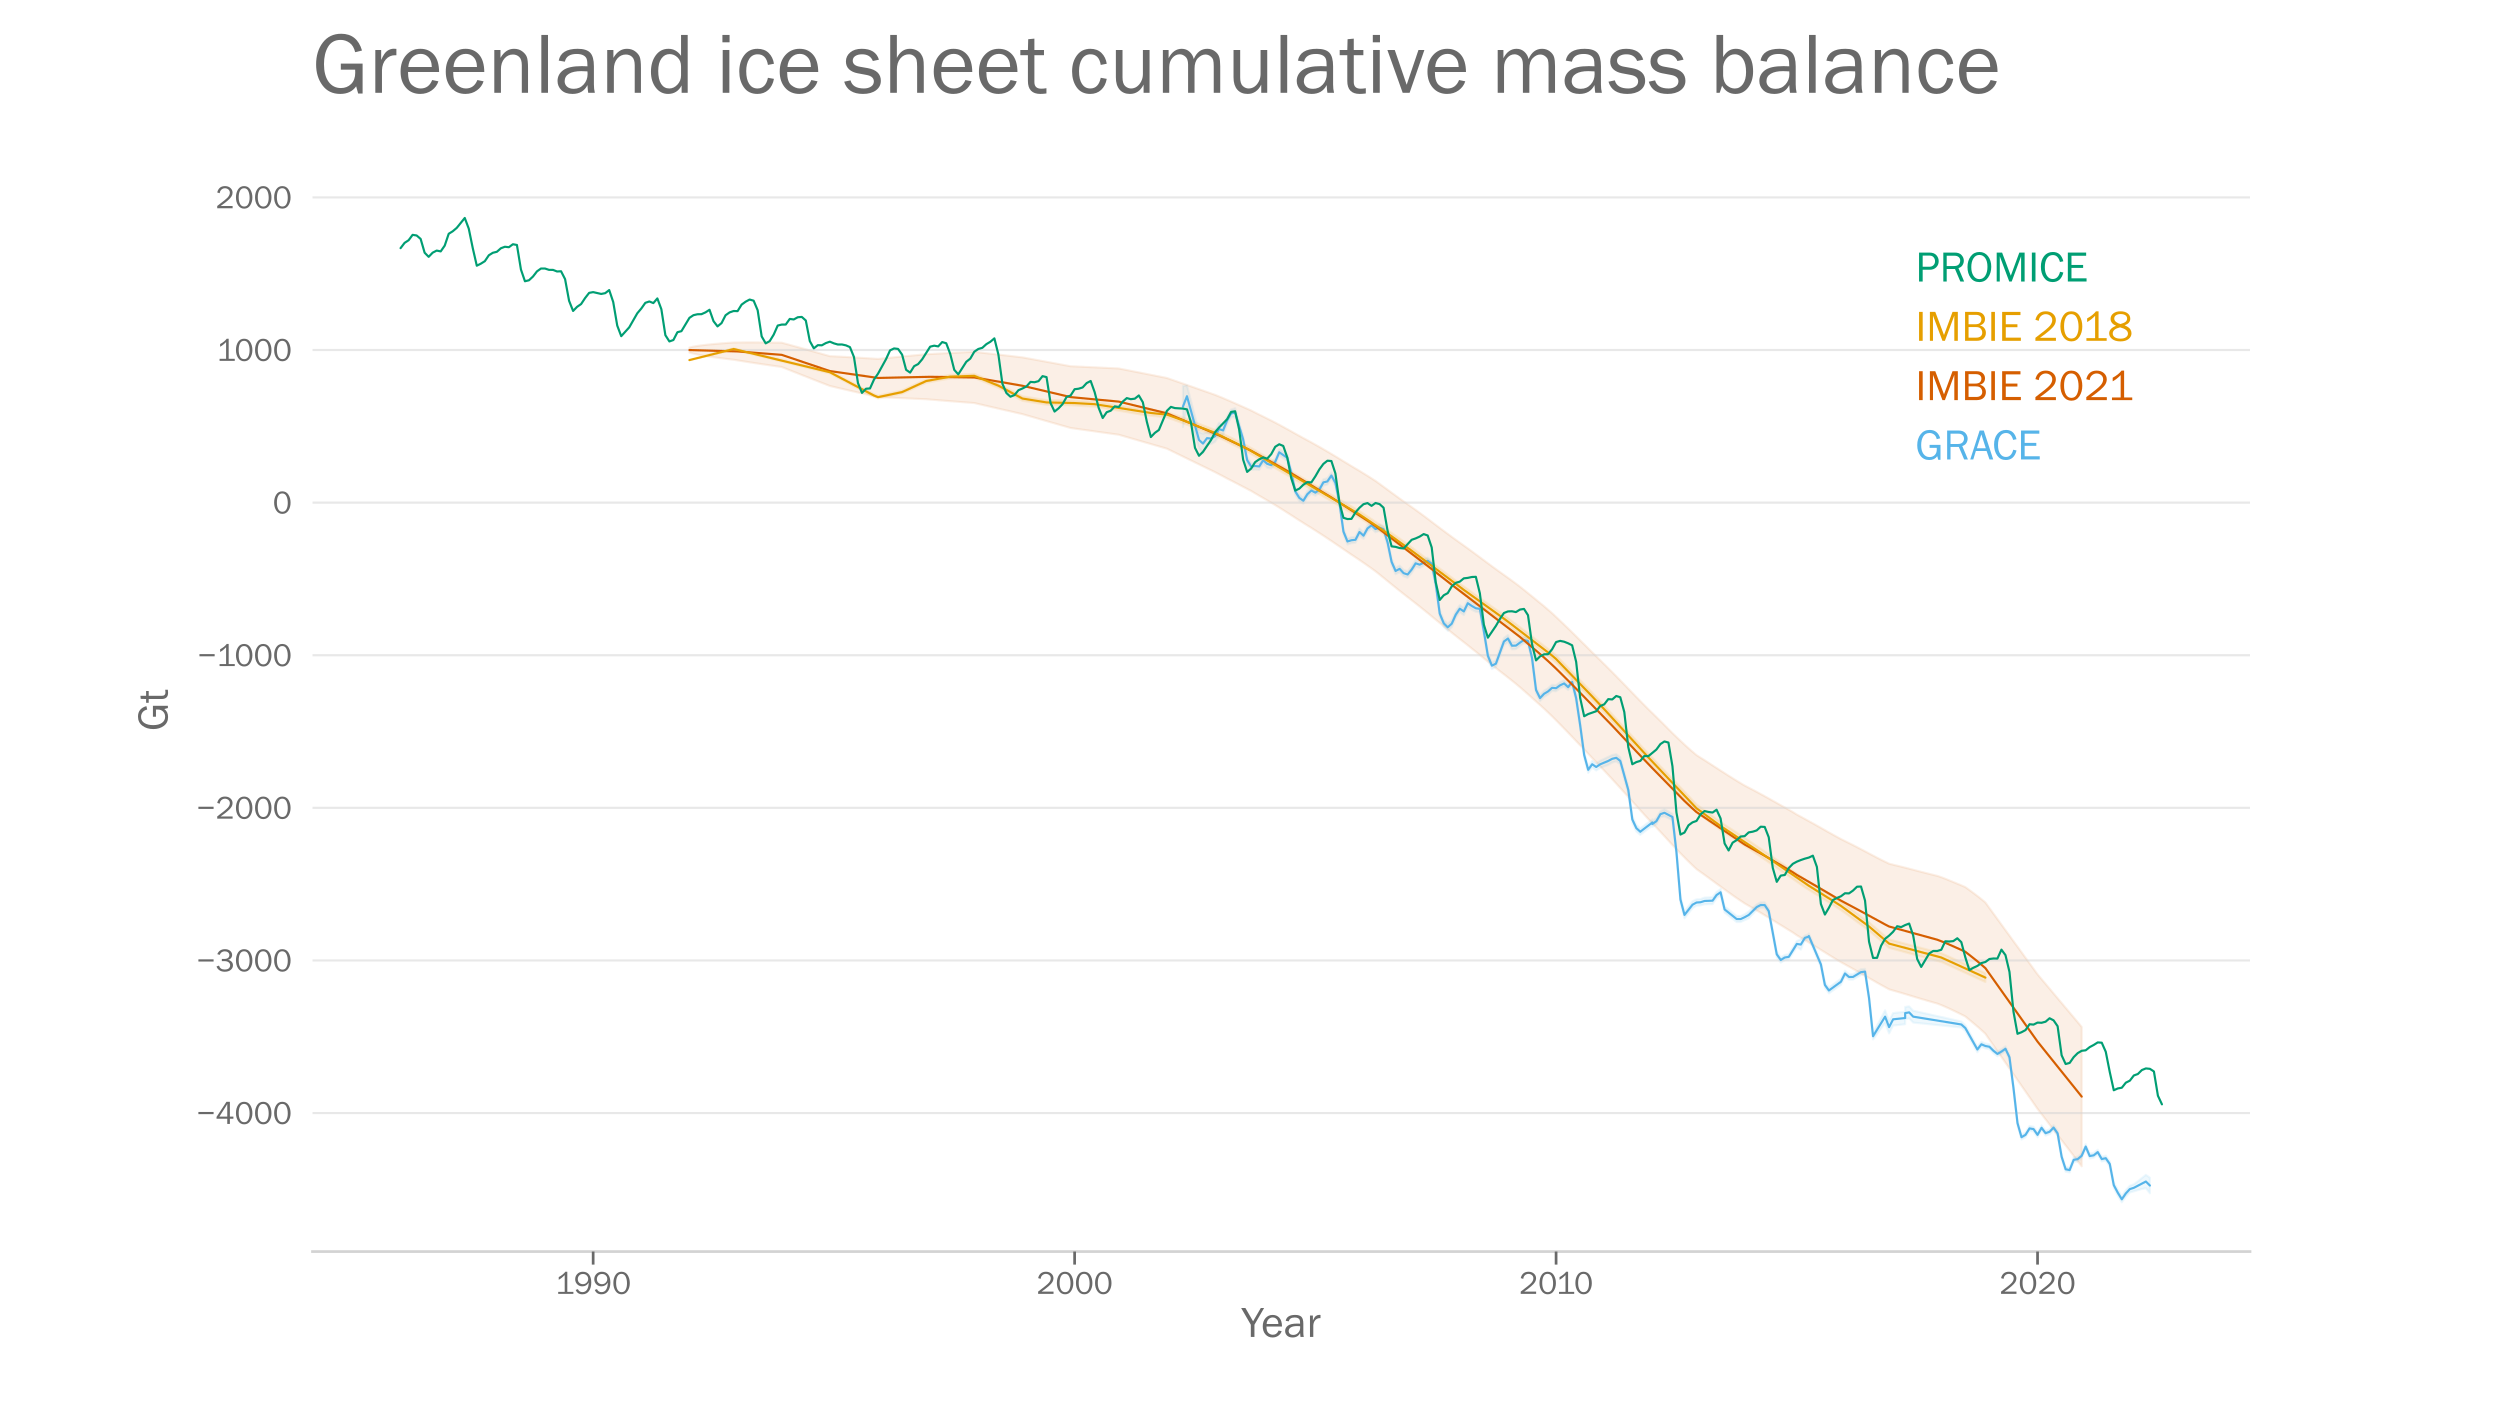 <?xml version="1.0" encoding="utf-8" standalone="no"?>
<!DOCTYPE svg PUBLIC "-//W3C//DTD SVG 1.1//EN"
  "http://www.w3.org/Graphics/SVG/1.1/DTD/svg11.dtd">
<!-- Created with matplotlib (https://matplotlib.org/) -->
<svg height="648pt" version="1.1" viewBox="0 0 1152 648" width="1152pt" xmlns="http://www.w3.org/2000/svg" xmlns:xlink="http://www.w3.org/1999/xlink">
 <defs>
  <style type="text/css">*{stroke-linecap:butt;stroke-linejoin:round;}</style>
 </defs>
 <g id="figure_1">
  <g id="patch_1">
   <path d="M 0 648 
L 1152 648 
L 1152 0 
L 0 0 
z
" style="fill:#ffffff;"/>
  </g>
  <g id="axes_1">
   <g id="patch_2">
    <path d="M 144 576.72 
L 1036.8 576.72 
L 1036.8 77.76 
L 144 77.76 
z
" style="fill:none;"/>
   </g>
   <g id="PolyCollection_1">
    <defs>
     <path d="M 545.104 -451.21 
L 545.104 -470.097 
L 546.952 -470.382 
L 552.499 -449.023 
L 554.348 -448.182 
L 556.197 -448.848 
L 558.045 -448.426 
L 559.894 -449.569 
L 561.743 -453.187 
L 563.592 -451.749 
L 565.441 -456.053 
L 567.29 -459.287 
L 569.138 -459.867 
L 572.836 -447.06 
L 574.685 -437.529 
L 576.534 -434.595 
L 578.383 -434.857 
L 580.231 -434.636 
L 582.08 -437.491 
L 583.929 -436.096 
L 585.778 -435.257 
L 587.627 -436.674 
L 589.476 -441.073 
L 591.324 -439.849 
L 593.173 -438.526 
L 595.022 -431.56 
L 596.871 -422.933 
L 598.72 -420.049 
L 600.569 -418.589 
L 602.417 -421.69 
L 604.266 -423.426 
L 606.115 -422.355 
L 607.964 -423.877 
L 609.813 -427.159 
L 611.662 -427.587 
L 613.51 -430.311 
L 615.359 -426.943 
L 617.208 -417.806 
L 619.057 -404.459 
L 620.906 -399.883 
L 622.755 -400.434 
L 624.603 -400.61 
L 626.452 -404.503 
L 628.301 -402.6 
L 630.15 -405.935 
L 631.999 -407.362 
L 633.848 -405.651 
L 635.696 -406.345 
L 637.545 -405.672 
L 639.394 -399.601 
L 641.243 -390.549 
L 643.092 -386.429 
L 644.94 -387.386 
L 646.789 -385.354 
L 648.638 -384.782 
L 650.487 -387.085 
L 652.336 -389.925 
L 654.185 -389.265 
L 656.033 -390.263 
L 657.882 -391.075 
L 659.731 -389.706 
L 661.58 -380.528 
L 663.429 -366.854 
L 665.278 -362.335 
L 667.126 -360.542 
L 668.975 -362.29 
L 670.824 -366.359 
L 672.673 -369.091 
L 674.522 -367.944 
L 676.371 -371.627 
L 678.219 -370.475 
L 680.068 -369.352 
L 681.917 -369.015 
L 683.766 -358.699 
L 685.615 -347.425 
L 687.464 -342.835 
L 689.312 -343.741 
L 691.161 -348.953 
L 693.01 -354.008 
L 694.859 -355.382 
L 696.708 -352.101 
L 698.557 -352.121 
L 700.405 -353.362 
L 702.254 -354.585 
L 704.103 -354.024 
L 705.952 -346.39 
L 707.801 -331.548 
L 709.65 -327.739 
L 711.498 -329.728 
L 713.347 -330.84 
L 715.196 -332.468 
L 717.045 -332.288 
L 718.894 -333.616 
L 720.743 -334.545 
L 722.591 -332.716 
L 724.44 -335.105 
L 726.289 -327.897 
L 728.138 -315.27 
L 729.987 -301.497 
L 731.835 -294.703 
L 733.684 -297.369 
L 735.533 -296.181 
L 737.382 -297.475 
L 741.08 -299.221 
L 742.928 -300.071 
L 744.777 -300.467 
L 746.626 -298.965 
L 750.324 -285.654 
L 752.173 -271.987 
L 754.021 -267.914 
L 755.87 -266.169 
L 755.87 -266.271 
L 761.417 -270.442 
L 761.417 -269.669 
L 763.266 -271.083 
L 765.114 -274.171 
L 766.963 -275.107 
L 770.661 -273.013 
L 772.51 -256.697 
L 774.359 -234.895 
L 776.207 -227.984 
L 779.905 -232.715 
L 781.754 -233.588 
L 783.603 -233.676 
L 785.452 -234.39 
L 789.149 -234.574 
L 790.998 -236.982 
L 792.847 -238.293 
L 794.696 -230.356 
L 800.242 -225.933 
L 802.091 -225.866 
L 803.94 -226.696 
L 805.789 -227.987 
L 809.486 -231.222 
L 811.335 -232.198 
L 813.184 -232.173 
L 815.033 -229.532 
L 818.731 -209.516 
L 820.579 -206.877 
L 822.428 -207.955 
L 824.277 -208.26 
L 827.975 -214.405 
L 829.823 -215.109 
L 831.672 -216.882 
L 833.521 -217.54 
L 833.521 -217.858 
L 839.068 -204.857 
L 840.916 -195.355 
L 842.765 -192.95 
L 848.312 -197.028 
L 850.161 -200.706 
L 852.009 -199.037 
L 853.858 -199.054 
L 857.556 -201.374 
L 859.405 -201.528 
L 861.254 -189.376 
L 863.102 -172.005 
L 868.649 -182.429 
L 870.498 -177.585 
L 872.347 -181.192 
L 877.893 -181.772 
L 877.893 -183.995 
L 879.742 -184.276 
L 881.591 -182.279 
L 903.777 -177.304 
L 905.626 -175.586 
L 911.172 -165.705 
L 913.021 -167.97 
L 914.87 -167.142 
L 916.718 -166.775 
L 918.567 -164.952 
L 920.416 -163.474 
L 922.265 -164.545 
L 924.114 -165.838 
L 925.963 -161.917 
L 927.811 -147.721 
L 929.66 -131.593 
L 931.509 -125.117 
L 933.358 -126.175 
L 935.207 -129.136 
L 937.056 -128.826 
L 938.904 -126.191 
L 940.753 -129.44 
L 942.602 -126.95 
L 944.451 -127.588 
L 946.3 -129.497 
L 948.149 -126.864 
L 949.997 -116.081 
L 951.846 -110.307 
L 953.695 -109.96 
L 955.544 -114.641 
L 957.393 -114.996 
L 959.242 -116.529 
L 961.09 -120.769 
L 962.939 -116.41 
L 964.788 -116.738 
L 966.637 -118.211 
L 968.486 -115.007 
L 970.335 -115.475 
L 972.183 -112.865 
L 974.032 -103.159 
L 975.881 -99.748 
L 977.73 -96.788 
L 979.579 -99.555 
L 981.428 -101.623 
L 983.276 -102.279 
L 985.125 -103.656 
L 986.974 -105.164 
L 988.823 -106.63 
L 990.672 -105.319 
L 990.672 -98.105 
L 990.672 -98.105 
L 988.823 -100.478 
L 986.974 -100.101 
L 985.125 -99.558 
L 983.276 -99.038 
L 981.428 -98.509 
L 979.579 -96.583 
L 977.73 -93.96 
L 975.881 -97.043 
L 974.032 -100.606 
L 972.183 -110.413 
L 970.335 -113.124 
L 968.486 -112.804 
L 966.637 -116 
L 964.788 -114.514 
L 962.939 -114.189 
L 961.09 -118.542 
L 959.242 -114.291 
L 957.393 -112.766 
L 955.544 -112.425 
L 953.695 -107.728 
L 951.846 -108.09 
L 949.997 -113.863 
L 948.149 -124.632 
L 946.3 -127.286 
L 944.451 -125.373 
L 942.602 -124.712 
L 940.753 -127.174 
L 938.904 -123.942 
L 937.056 -126.598 
L 935.207 -126.921 
L 933.358 -123.96 
L 931.509 -122.862 
L 929.66 -129.366 
L 927.811 -145.508 
L 925.963 -159.689 
L 924.114 -163.613 
L 922.265 -162.32 
L 920.416 -161.233 
L 918.567 -162.677 
L 916.718 -164.535 
L 914.87 -164.866 
L 913.021 -165.61 
L 911.172 -163.111 
L 905.626 -172.946 
L 903.777 -174.531 
L 881.591 -176.788 
L 879.742 -178.725 
L 877.893 -178.328 
L 877.893 -176.011 
L 872.347 -175.407 
L 870.498 -171.798 
L 868.649 -176.62 
L 863.102 -169.019 
L 861.254 -186.78 
L 859.405 -199.033 
L 857.556 -198.743 
L 853.858 -196.596 
L 852.009 -196.598 
L 850.161 -198.114 
L 848.312 -194.214 
L 842.765 -190.241 
L 840.916 -192.898 
L 839.068 -202.322 
L 833.521 -215.474 
L 833.521 -215.312 
L 831.672 -214.766 
L 829.823 -210.393 
L 827.975 -211.656 
L 824.277 -205.909 
L 822.428 -205.612 
L 820.579 -204.42 
L 818.731 -206.973 
L 815.033 -226.821 
L 813.184 -229.675 
L 811.335 -229.742 
L 809.486 -228.821 
L 805.789 -224.761 
L 803.94 -224 
L 802.091 -223.124 
L 800.242 -223.102 
L 794.696 -227.512 
L 792.847 -235.373 
L 790.998 -234.138 
L 789.149 -231.369 
L 785.452 -231.284 
L 783.603 -230.808 
L 781.754 -230.653 
L 779.905 -229.492 
L 776.207 -224.838 
L 774.359 -232.079 
L 772.51 -253.87 
L 770.661 -270.042 
L 766.963 -271.861 
L 765.114 -271.471 
L 763.266 -268.144 
L 761.417 -266.93 
L 761.417 -267.568 
L 755.87 -263.286 
L 755.87 -263.246 
L 754.021 -264.871 
L 752.173 -268.788 
L 750.324 -282.24 
L 746.626 -295.743 
L 744.777 -297.139 
L 742.928 -296.625 
L 741.08 -295.498 
L 737.382 -294.173 
L 735.533 -292.959 
L 733.684 -294.306 
L 731.835 -291.858 
L 729.987 -298.757 
L 728.138 -312.412 
L 726.289 -324.603 
L 724.44 -332.378 
L 722.591 -330.032 
L 720.743 -331.598 
L 718.894 -330.834 
L 717.045 -329.482 
L 715.196 -329.624 
L 713.347 -327.961 
L 711.498 -326.835 
L 709.65 -324.932 
L 707.801 -328.615 
L 705.952 -343.311 
L 704.103 -351.148 
L 702.254 -351.661 
L 700.405 -350.411 
L 698.557 -348.895 
L 696.708 -348.804 
L 694.859 -352.155 
L 693.01 -350.762 
L 691.161 -345.62 
L 689.312 -340.622 
L 687.464 -339.693 
L 685.615 -344.26 
L 683.766 -355.455 
L 681.917 -365.889 
L 680.068 -366.081 
L 678.219 -367.049 
L 676.371 -368.464 
L 674.522 -364.555 
L 672.673 -365.927 
L 670.824 -363.209 
L 668.975 -358.966 
L 667.126 -357.335 
L 665.278 -359.228 
L 663.429 -363.687 
L 661.58 -377.572 
L 659.731 -386.72 
L 657.882 -388.125 
L 656.033 -387.263 
L 654.185 -386.339 
L 652.336 -386.903 
L 650.487 -383.979 
L 648.638 -381.77 
L 646.789 -382.42 
L 644.94 -384.376 
L 643.092 -383.367 
L 641.243 -387.661 
L 639.394 -396.5 
L 637.545 -402.552 
L 635.696 -403.474 
L 633.848 -402.747 
L 631.999 -404.513 
L 630.15 -403.047 
L 628.301 -399.731 
L 626.452 -401.196 
L 624.603 -397.939 
L 622.755 -397.692 
L 620.906 -397.11 
L 619.057 -401.666 
L 617.208 -414.982 
L 615.359 -424.004 
L 613.51 -427.42 
L 611.662 -424.727 
L 609.813 -424.274 
L 607.964 -420.999 
L 606.115 -419.605 
L 604.266 -420.536 
L 602.417 -418.803 
L 600.569 -415.946 
L 598.72 -417.119 
L 596.871 -420.139 
L 595.022 -428.875 
L 593.173 -435.543 
L 591.324 -436.847 
L 589.476 -438.107 
L 587.627 -433.714 
L 585.778 -432.091 
L 583.929 -432.451 
L 582.08 -434.354 
L 580.231 -431.474 
L 578.383 -431.659 
L 576.534 -431.458 
L 574.685 -434.435 
L 572.836 -444.072 
L 569.138 -455.901 
L 567.29 -455.663 
L 565.441 -452.407 
L 563.592 -447.568 
L 561.743 -447.364 
L 559.894 -444.406 
L 558.045 -443.392 
L 556.197 -443.355 
L 554.348 -439.046 
L 552.499 -441.518 
L 546.952 -460.454 
L 545.104 -451.21 
z
" id="m9201b56c1f" style="stroke:#56b4e9;stroke-opacity:0.1;"/>
    </defs>
    <g clip-path="url(#p94ea2ad2e5)">
     <use style="fill:#56b4e9;fill-opacity:0.1;stroke:#56b4e9;stroke-opacity:0.1;" x="0" xlink:href="#m9201b56c1f" y="648"/>
    </g>
   </g>
   <g id="PolyCollection_2">
    <defs>
     <path d="M 317.698 -485.556 
L 317.698 -487.846 
L 319.546 -488.274 
L 321.395 -488.593 
L 323.244 -488.854 
L 325.093 -489.079 
L 326.942 -489.278 
L 328.791 -489.457 
L 330.639 -489.62 
L 332.488 -489.771 
L 334.337 -489.912 
L 336.186 -490.043 
L 338.035 -490.166 
L 339.884 -490.186 
L 341.732 -490.199 
L 343.581 -490.206 
L 345.43 -490.209 
L 347.279 -490.208 
L 349.128 -490.202 
L 350.977 -490.192 
L 352.825 -490.179 
L 354.674 -490.163 
L 356.523 -490.144 
L 358.372 -490.122 
L 360.221 -490.097 
L 362.069 -489.59 
L 363.918 -489.081 
L 365.767 -488.569 
L 367.616 -488.055 
L 369.465 -487.54 
L 371.314 -487.022 
L 373.162 -486.503 
L 375.011 -485.983 
L 376.86 -485.46 
L 378.709 -484.936 
L 380.558 -484.411 
L 382.407 -483.884 
L 384.255 -483.798 
L 386.104 -483.707 
L 387.953 -483.611 
L 389.802 -483.512 
L 391.651 -483.41 
L 393.5 -483.304 
L 395.348 -483.195 
L 397.197 -483.083 
L 399.046 -482.968 
L 400.895 -482.851 
L 402.744 -482.731 
L 404.593 -482.609 
L 406.441 -482.799 
L 408.29 -482.987 
L 410.139 -483.173 
L 411.988 -483.357 
L 413.837 -483.539 
L 415.686 -483.719 
L 417.534 -483.897 
L 419.383 -484.073 
L 421.232 -484.248 
L 423.081 -484.421 
L 424.93 -484.592 
L 426.779 -484.762 
L 428.627 -484.862 
L 430.476 -484.96 
L 432.325 -485.057 
L 434.174 -485.152 
L 436.023 -485.245 
L 437.872 -485.338 
L 439.72 -485.429 
L 441.569 -485.519 
L 443.418 -485.608 
L 445.267 -485.695 
L 447.116 -485.782 
L 448.965 -485.867 
L 450.813 -485.66 
L 452.662 -485.451 
L 454.511 -485.242 
L 456.36 -485.031 
L 458.209 -484.82 
L 460.057 -484.608 
L 461.906 -484.395 
L 463.755 -484.18 
L 465.604 -483.966 
L 467.453 -483.75 
L 469.302 -483.533 
L 471.15 -483.316 
L 472.999 -482.98 
L 474.848 -482.643 
L 476.697 -482.306 
L 478.546 -481.967 
L 480.395 -481.628 
L 482.243 -481.289 
L 484.092 -480.949 
L 485.941 -480.608 
L 487.79 -480.266 
L 489.639 -479.924 
L 491.488 -479.581 
L 493.336 -479.238 
L 495.185 -479.155 
L 497.034 -479.071 
L 498.883 -478.987 
L 500.732 -478.902 
L 502.581 -478.817 
L 504.429 -478.731 
L 506.278 -478.645 
L 508.127 -478.558 
L 509.976 -478.47 
L 511.825 -478.383 
L 513.674 -478.294 
L 515.522 -478.206 
L 517.371 -477.843 
L 519.22 -477.479 
L 521.069 -477.115 
L 522.918 -476.751 
L 524.767 -476.386 
L 526.615 -476.021 
L 528.464 -475.655 
L 530.313 -475.289 
L 532.162 -474.923 
L 534.011 -474.556 
L 535.86 -474.188 
L 537.708 -473.82 
L 539.557 -473.179 
L 541.406 -472.537 
L 543.255 -471.894 
L 545.104 -471.25 
L 546.952 -470.605 
L 548.801 -469.959 
L 550.65 -469.311 
L 552.499 -468.663 
L 554.348 -468.015 
L 556.197 -467.365 
L 558.045 -466.714 
L 559.894 -466.062 
L 561.743 -465.314 
L 563.592 -464.554 
L 565.441 -463.767 
L 567.29 -462.963 
L 569.138 -462.149 
L 570.987 -461.326 
L 572.836 -460.501 
L 574.685 -459.673 
L 576.534 -458.847 
L 578.383 -457.901 
L 580.231 -456.97 
L 582.08 -456.062 
L 583.929 -455.138 
L 585.778 -454.21 
L 587.627 -453.259 
L 589.476 -452.279 
L 591.324 -451.276 
L 593.173 -450.257 
L 595.022 -449.23 
L 596.871 -448.2 
L 598.72 -447.169 
L 600.569 -446.15 
L 602.417 -445.145 
L 604.266 -444.158 
L 606.115 -443.114 
L 607.964 -442.071 
L 609.813 -441.012 
L 611.662 -439.932 
L 613.51 -438.836 
L 615.359 -437.725 
L 617.208 -436.602 
L 619.057 -435.473 
L 620.906 -434.347 
L 622.755 -433.226 
L 624.603 -432.122 
L 626.452 -431.035 
L 628.301 -429.893 
L 630.15 -428.747 
L 631.999 -427.581 
L 633.848 -426.388 
L 635.696 -425.055 
L 637.545 -423.705 
L 639.394 -422.346 
L 641.243 -420.983 
L 643.092 -419.626 
L 644.94 -418.286 
L 646.789 -416.968 
L 648.638 -415.668 
L 650.487 -414.351 
L 652.336 -413.035 
L 654.185 -411.7 
L 656.033 -410.336 
L 657.882 -408.949 
L 659.731 -407.545 
L 661.58 -406.14 
L 663.429 -404.746 
L 665.278 -403.36 
L 667.126 -401.985 
L 668.975 -400.622 
L 670.824 -399.276 
L 672.673 -397.948 
L 674.522 -396.629 
L 676.371 -395.297 
L 678.219 -393.946 
L 680.068 -392.581 
L 681.917 -391.209 
L 683.766 -389.834 
L 685.615 -388.462 
L 687.464 -387.097 
L 689.312 -385.745 
L 691.161 -384.408 
L 693.01 -383.09 
L 694.859 -381.761 
L 696.708 -380.423 
L 698.557 -379.057 
L 700.405 -377.662 
L 702.254 -376.193 
L 704.103 -374.704 
L 705.952 -373.199 
L 707.801 -371.688 
L 709.65 -370.174 
L 711.498 -368.666 
L 713.347 -367.058 
L 715.196 -365.458 
L 717.045 -363.72 
L 718.894 -361.975 
L 720.743 -360.211 
L 722.591 -358.424 
L 724.44 -356.612 
L 726.289 -354.784 
L 728.138 -352.947 
L 729.987 -351.107 
L 731.835 -349.265 
L 733.684 -347.429 
L 735.533 -345.605 
L 737.382 -343.786 
L 739.231 -341.949 
L 741.08 -340.114 
L 742.928 -338.262 
L 744.777 -336.387 
L 746.626 -334.496 
L 748.475 -332.588 
L 750.324 -330.672 
L 752.173 -328.757 
L 754.021 -326.848 
L 755.87 -324.948 
L 757.719 -323.065 
L 759.568 -321.205 
L 761.417 -319.407 
L 763.266 -317.588 
L 765.114 -315.763 
L 766.963 -313.922 
L 768.812 -312.053 
L 770.661 -310.189 
L 772.51 -308.416 
L 774.359 -306.658 
L 776.207 -304.924 
L 778.056 -303.241 
L 779.905 -301.616 
L 781.754 -300.052 
L 783.603 -298.877 
L 785.452 -297.706 
L 787.3 -296.512 
L 789.149 -295.314 
L 790.998 -294.115 
L 792.847 -292.919 
L 794.696 -291.73 
L 796.545 -290.55 
L 798.393 -289.386 
L 800.242 -288.243 
L 802.091 -287.131 
L 803.94 -286.023 
L 805.789 -285.053 
L 807.638 -284.097 
L 809.486 -283.118 
L 811.335 -282.108 
L 813.184 -281.096 
L 815.033 -280.072 
L 816.882 -279.036 
L 818.731 -277.994 
L 820.579 -276.948 
L 822.428 -275.904 
L 824.277 -274.859 
L 826.126 -273.823 
L 827.975 -272.65 
L 829.823 -271.654 
L 831.672 -270.643 
L 833.521 -269.631 
L 835.37 -268.609 
L 837.219 -267.575 
L 839.068 -266.529 
L 840.916 -265.481 
L 842.765 -264.435 
L 844.614 -263.396 
L 846.463 -262.374 
L 848.312 -261.374 
L 850.161 -260.453 
L 852.009 -259.529 
L 853.858 -258.595 
L 855.707 -257.645 
L 857.556 -256.681 
L 859.405 -255.706 
L 861.254 -254.73 
L 863.102 -253.753 
L 864.951 -252.786 
L 866.8 -251.833 
L 868.649 -250.924 
L 870.498 -250.017 
L 872.347 -249.55 
L 874.195 -249.099 
L 876.044 -248.645 
L 877.893 -248.177 
L 879.742 -247.699 
L 881.591 -247.217 
L 883.44 -246.736 
L 885.288 -246.261 
L 887.137 -245.79 
L 888.986 -245.323 
L 890.835 -244.86 
L 892.684 -244.409 
L 894.533 -243.783 
L 896.381 -243.075 
L 898.23 -242.322 
L 900.079 -241.565 
L 901.928 -240.802 
L 903.777 -240.027 
L 905.626 -239.227 
L 907.474 -237.884 
L 909.323 -236.529 
L 911.172 -235.135 
L 913.021 -233.682 
L 914.87 -232.141 
L 916.718 -229.584 
L 918.567 -227.048 
L 920.416 -224.5 
L 922.265 -221.949 
L 924.114 -219.401 
L 925.963 -216.859 
L 927.811 -214.317 
L 929.66 -211.774 
L 931.509 -209.232 
L 933.358 -206.685 
L 935.207 -204.138 
L 937.056 -201.586 
L 938.904 -199.033 
L 940.753 -196.832 
L 942.602 -194.631 
L 944.451 -192.429 
L 946.3 -190.227 
L 948.149 -188.025 
L 949.997 -185.823 
L 951.846 -183.62 
L 953.695 -181.417 
L 955.544 -179.213 
L 957.393 -177.009 
L 959.242 -174.805 
L 959.242 -110.573 
L 959.242 -110.573 
L 957.393 -112.974 
L 955.544 -115.376 
L 953.695 -117.778 
L 951.846 -120.18 
L 949.997 -122.583 
L 948.149 -124.986 
L 946.3 -127.389 
L 944.451 -129.793 
L 942.602 -132.196 
L 940.753 -134.601 
L 938.904 -137.005 
L 937.056 -139.673 
L 935.207 -142.34 
L 933.358 -145.001 
L 931.509 -147.662 
L 929.66 -150.318 
L 927.811 -152.974 
L 925.963 -155.631 
L 924.114 -158.287 
L 922.265 -160.948 
L 920.416 -163.613 
L 918.567 -166.276 
L 916.718 -168.928 
L 914.87 -171.629 
L 913.021 -173.332 
L 911.172 -174.96 
L 909.323 -176.535 
L 907.474 -178.075 
L 905.626 -179.608 
L 903.777 -180.54 
L 901.928 -181.454 
L 900.079 -182.346 
L 898.23 -183.215 
L 896.381 -184.048 
L 894.533 -184.831 
L 892.684 -185.554 
L 890.835 -186.069 
L 888.986 -186.606 
L 887.137 -187.148 
L 885.288 -187.697 
L 883.44 -188.25 
L 881.591 -188.811 
L 879.742 -189.372 
L 877.893 -189.932 
L 876.044 -190.485 
L 874.195 -191.025 
L 872.347 -191.559 
L 870.498 -192.111 
L 868.649 -193.113 
L 866.8 -194.119 
L 864.951 -195.171 
L 863.102 -196.234 
L 861.254 -197.307 
L 859.405 -198.377 
L 857.556 -199.446 
L 855.707 -200.503 
L 853.858 -201.546 
L 852.009 -202.576 
L 850.161 -203.594 
L 848.312 -204.612 
L 846.463 -205.712 
L 844.614 -206.838 
L 842.765 -207.981 
L 840.916 -209.131 
L 839.068 -210.282 
L 837.219 -211.432 
L 835.37 -212.569 
L 833.521 -213.693 
L 831.672 -214.808 
L 829.823 -215.921 
L 827.975 -217.011 
L 826.126 -218.287 
L 824.277 -219.425 
L 822.428 -220.569 
L 820.579 -221.71 
L 818.731 -222.855 
L 816.882 -223.995 
L 815.033 -225.13 
L 813.184 -226.254 
L 811.335 -227.367 
L 809.486 -228.479 
L 807.638 -229.559 
L 805.789 -230.612 
L 803.94 -231.686 
L 802.091 -232.923 
L 800.242 -234.165 
L 798.393 -235.458 
L 796.545 -236.779 
L 794.696 -238.116 
L 792.847 -239.461 
L 790.998 -240.811 
L 789.149 -242.165 
L 787.3 -243.518 
L 785.452 -244.865 
L 783.603 -246.187 
L 781.754 -247.513 
L 779.905 -249.235 
L 778.056 -251.026 
L 776.207 -252.878 
L 774.359 -254.777 
L 772.51 -256.697 
L 770.661 -258.63 
L 768.812 -260.653 
L 766.963 -262.678 
L 765.114 -264.673 
L 763.266 -266.656 
L 761.417 -268.631 
L 759.568 -270.574 
L 757.719 -272.575 
L 755.87 -274.602 
L 754.021 -276.647 
L 752.173 -278.699 
L 750.324 -280.756 
L 748.475 -282.815 
L 746.626 -284.866 
L 744.777 -286.903 
L 742.928 -288.924 
L 741.08 -290.915 
L 739.231 -292.882 
L 737.382 -294.853 
L 735.533 -296.789 
L 733.684 -298.73 
L 731.835 -300.677 
L 729.987 -302.628 
L 728.138 -304.577 
L 726.289 -306.524 
L 724.44 -308.465 
L 722.591 -310.395 
L 720.743 -312.308 
L 718.894 -314.202 
L 717.045 -316.075 
L 715.196 -317.941 
L 713.347 -319.686 
L 711.498 -321.439 
L 709.65 -323.093 
L 707.801 -324.753 
L 705.952 -326.411 
L 704.103 -328.062 
L 702.254 -329.7 
L 700.405 -331.318 
L 698.557 -332.858 
L 696.708 -334.356 
L 694.859 -335.812 
L 693.01 -337.259 
L 691.161 -338.7 
L 689.312 -340.164 
L 687.464 -341.645 
L 685.615 -343.139 
L 683.766 -344.641 
L 681.917 -346.145 
L 680.068 -347.647 
L 678.219 -349.141 
L 676.371 -350.621 
L 674.522 -352.08 
L 672.673 -353.522 
L 670.824 -354.975 
L 668.975 -356.446 
L 667.126 -357.934 
L 665.278 -359.432 
L 663.429 -360.94 
L 661.58 -362.455 
L 659.731 -363.978 
L 657.882 -365.501 
L 656.033 -367.012 
L 654.185 -368.503 
L 652.336 -369.965 
L 650.487 -371.402 
L 648.638 -372.841 
L 646.789 -374.281 
L 644.94 -375.743 
L 643.092 -377.229 
L 641.243 -378.731 
L 639.394 -380.238 
L 637.545 -381.743 
L 635.696 -383.242 
L 633.848 -384.723 
L 631.999 -386.065 
L 630.15 -387.373 
L 628.301 -388.656 
L 626.452 -389.936 
L 624.603 -391.159 
L 622.755 -392.4 
L 620.906 -393.658 
L 619.057 -394.92 
L 617.208 -396.186 
L 615.359 -397.446 
L 613.51 -398.696 
L 611.662 -399.934 
L 609.813 -401.156 
L 607.964 -402.358 
L 606.115 -403.542 
L 604.266 -404.729 
L 602.417 -405.862 
L 600.569 -407.019 
L 598.72 -408.194 
L 596.871 -409.381 
L 595.022 -410.569 
L 593.173 -411.754 
L 591.324 -412.935 
L 589.476 -414.099 
L 587.627 -415.238 
L 585.778 -416.342 
L 583.929 -417.421 
L 582.08 -418.498 
L 580.231 -419.564 
L 578.383 -420.652 
L 576.534 -421.755 
L 574.685 -422.713 
L 572.836 -423.675 
L 570.987 -424.639 
L 569.138 -425.602 
L 567.29 -426.559 
L 565.441 -427.504 
L 563.592 -428.497 
L 561.743 -429.464 
L 559.894 -430.425 
L 558.045 -431.322 
L 556.197 -432.22 
L 554.348 -433.119 
L 552.499 -434.018 
L 550.65 -434.918 
L 548.801 -435.82 
L 546.952 -436.722 
L 545.104 -437.625 
L 543.255 -438.53 
L 541.406 -439.435 
L 539.557 -440.341 
L 537.708 -441.249 
L 535.86 -441.781 
L 534.011 -442.315 
L 532.162 -442.848 
L 530.313 -443.382 
L 528.464 -443.916 
L 526.615 -444.451 
L 524.767 -444.987 
L 522.918 -445.523 
L 521.069 -446.059 
L 519.22 -446.596 
L 517.371 -447.133 
L 515.522 -447.671 
L 513.674 -447.927 
L 511.825 -448.184 
L 509.976 -448.442 
L 508.127 -448.7 
L 506.278 -448.958 
L 504.429 -449.217 
L 502.581 -449.477 
L 500.732 -449.737 
L 498.883 -449.997 
L 497.034 -450.258 
L 495.185 -450.52 
L 493.336 -450.782 
L 491.488 -451.31 
L 489.639 -451.839 
L 487.79 -452.369 
L 485.941 -452.899 
L 484.092 -453.43 
L 482.243 -453.961 
L 480.395 -454.493 
L 478.546 -455.026 
L 476.697 -455.56 
L 474.848 -456.094 
L 472.999 -456.629 
L 471.15 -457.165 
L 469.302 -457.585 
L 467.453 -458.007 
L 465.604 -458.429 
L 463.755 -458.853 
L 461.906 -459.277 
L 460.057 -459.702 
L 458.209 -460.128 
L 456.36 -460.555 
L 454.511 -460.982 
L 452.662 -461.411 
L 450.813 -461.841 
L 448.965 -462.272 
L 447.116 -462.412 
L 445.267 -462.553 
L 443.418 -462.696 
L 441.569 -462.839 
L 439.72 -462.984 
L 437.872 -463.13 
L 436.023 -463.277 
L 434.174 -463.426 
L 432.325 -463.576 
L 430.476 -463.727 
L 428.627 -463.88 
L 426.779 -464.035 
L 424.93 -464.111 
L 423.081 -464.19 
L 421.232 -464.269 
L 419.383 -464.351 
L 417.534 -464.434 
L 415.686 -464.518 
L 413.837 -464.605 
L 411.988 -464.693 
L 410.139 -464.784 
L 408.29 -464.876 
L 406.441 -464.971 
L 404.593 -465.068 
L 402.744 -465.475 
L 400.895 -465.884 
L 399.046 -466.296 
L 397.197 -466.71 
L 395.348 -467.127 
L 393.5 -467.548 
L 391.651 -467.971 
L 389.802 -468.397 
L 387.953 -468.828 
L 386.104 -469.261 
L 384.255 -469.699 
L 382.407 -470.142 
L 380.558 -470.861 
L 378.709 -471.581 
L 376.86 -472.303 
L 375.011 -473.026 
L 373.162 -473.751 
L 371.314 -474.477 
L 369.465 -475.205 
L 367.616 -475.935 
L 365.767 -476.667 
L 363.918 -477.401 
L 362.069 -478.137 
L 360.221 -478.875 
L 358.372 -479.136 
L 356.523 -479.4 
L 354.674 -479.666 
L 352.825 -479.936 
L 350.977 -480.208 
L 349.128 -480.484 
L 347.279 -480.764 
L 345.43 -481.048 
L 343.581 -481.336 
L 341.732 -481.63 
L 339.884 -481.929 
L 338.035 -482.234 
L 336.186 -482.448 
L 334.337 -482.67 
L 332.488 -482.901 
L 330.639 -483.143 
L 328.791 -483.398 
L 326.942 -483.668 
L 325.093 -483.958 
L 323.244 -484.274 
L 321.395 -484.626 
L 319.546 -485.036 
L 317.698 -485.556 
z
" id="md3b94d81eb" style="stroke:#d55e00;stroke-opacity:0.1;"/>
    </defs>
    <g clip-path="url(#p94ea2ad2e5)">
     <use style="fill:#d55e00;fill-opacity:0.1;stroke:#d55e00;stroke-opacity:0.1;" x="0" xlink:href="#md3b94d81eb" y="648"/>
    </g>
   </g>
   <g id="PolyCollection_3">
    <defs>
     <path d="M 317.698 -481.983 
L 317.698 -482.174 
L 319.546 -482.678 
L 321.395 -483.172 
L 323.244 -483.662 
L 325.093 -484.149 
L 326.942 -484.633 
L 328.791 -485.116 
L 330.639 -485.598 
L 332.488 -486.078 
L 334.337 -486.558 
L 336.186 -487.037 
L 338.035 -487.515 
L 339.884 -487.086 
L 341.732 -486.657 
L 343.581 -486.227 
L 345.43 -485.796 
L 347.279 -485.366 
L 349.128 -484.935 
L 350.977 -484.503 
L 352.825 -484.072 
L 354.674 -483.64 
L 356.523 -483.208 
L 358.372 -482.775 
L 360.221 -482.343 
L 362.069 -481.902 
L 363.918 -481.462 
L 365.767 -481.021 
L 367.616 -480.58 
L 369.465 -480.139 
L 371.314 -479.698 
L 373.162 -479.256 
L 375.011 -478.815 
L 376.86 -478.373 
L 378.709 -477.931 
L 380.558 -477.489 
L 382.407 -477.047 
L 384.255 -476.079 
L 386.104 -475.111 
L 387.953 -474.143 
L 389.802 -473.175 
L 391.651 -472.207 
L 393.5 -471.238 
L 395.348 -470.27 
L 397.197 -469.301 
L 399.046 -468.333 
L 400.895 -467.364 
L 402.744 -466.395 
L 404.593 -465.655 
L 406.441 -466.058 
L 408.29 -466.462 
L 410.139 -466.865 
L 411.988 -467.268 
L 413.837 -467.671 
L 415.686 -468.074 
L 417.534 -468.933 
L 419.383 -469.793 
L 421.232 -470.652 
L 423.081 -471.511 
L 424.93 -472.37 
L 426.779 -473.229 
L 428.627 -473.577 
L 430.476 -473.924 
L 432.325 -474.272 
L 434.174 -474.619 
L 436.023 -474.966 
L 437.872 -475.313 
L 439.72 -475.381 
L 441.569 -475.45 
L 443.418 -475.518 
L 445.267 -475.586 
L 447.116 -475.654 
L 448.965 -475.722 
L 450.813 -474.98 
L 452.662 -474.237 
L 454.511 -473.494 
L 456.36 -472.751 
L 458.209 -472.009 
L 460.057 -471.265 
L 461.906 -470.286 
L 463.755 -469.306 
L 465.604 -468.326 
L 467.453 -467.346 
L 469.302 -466.366 
L 471.15 -465.385 
L 472.999 -465.097 
L 474.848 -464.808 
L 476.697 -464.519 
L 478.546 -464.231 
L 480.395 -463.942 
L 482.243 -463.653 
L 484.092 -463.629 
L 485.941 -463.605 
L 487.79 -463.581 
L 489.639 -463.556 
L 491.488 -463.532 
L 493.336 -463.508 
L 495.185 -463.412 
L 497.034 -463.316 
L 498.883 -463.219 
L 500.732 -463.123 
L 502.581 -463.027 
L 504.429 -462.931 
L 506.278 -462.642 
L 508.127 -462.353 
L 509.976 -462.064 
L 511.825 -461.776 
L 513.674 -461.487 
L 515.522 -461.198 
L 517.371 -460.891 
L 519.22 -460.583 
L 521.069 -460.276 
L 522.918 -459.969 
L 524.767 -459.662 
L 526.615 -459.354 
L 528.464 -459.171 
L 530.313 -458.987 
L 532.162 -458.803 
L 534.011 -458.619 
L 535.86 -458.435 
L 537.708 -458.251 
L 539.557 -457.591 
L 541.406 -456.93 
L 543.255 -456.27 
L 545.104 -455.609 
L 546.952 -454.948 
L 548.801 -454.288 
L 550.65 -453.431 
L 552.499 -452.729 
L 554.348 -452.028 
L 556.197 -451.327 
L 558.045 -450.626 
L 559.894 -449.925 
L 561.743 -449.03 
L 563.592 -448.135 
L 565.441 -447.24 
L 567.29 -446.323 
L 569.138 -445.405 
L 570.987 -444.487 
L 572.836 -443.563 
L 574.685 -442.638 
L 576.534 -441.571 
L 578.383 -440.503 
L 580.231 -439.435 
L 582.08 -438.367 
L 583.929 -437.293 
L 585.778 -436.219 
L 587.627 -435.144 
L 589.476 -434.07 
L 591.324 -432.995 
L 593.173 -431.921 
L 595.022 -430.838 
L 596.871 -429.755 
L 598.72 -428.671 
L 600.569 -427.588 
L 602.417 -426.505 
L 604.266 -425.421 
L 606.115 -424.348 
L 607.964 -423.275 
L 609.813 -422.202 
L 611.662 -421.129 
L 613.51 -420.056 
L 615.359 -418.983 
L 617.208 -417.901 
L 619.057 -416.82 
L 620.906 -415.738 
L 622.755 -414.657 
L 624.603 -413.575 
L 626.452 -412.494 
L 628.301 -411.26 
L 630.15 -410.026 
L 631.999 -408.792 
L 633.848 -407.558 
L 635.696 -406.324 
L 637.545 -405.09 
L 639.394 -403.775 
L 641.243 -402.46 
L 643.092 -401.145 
L 644.94 -399.83 
L 646.789 -398.516 
L 648.638 -397.201 
L 650.487 -395.805 
L 652.336 -394.41 
L 654.185 -393.015 
L 656.033 -391.62 
L 657.882 -390.224 
L 659.731 -388.829 
L 661.58 -387.432 
L 663.429 -386.035 
L 665.278 -384.638 
L 667.126 -383.241 
L 668.975 -381.843 
L 670.824 -380.467 
L 672.673 -379.134 
L 674.522 -377.801 
L 676.371 -376.468 
L 678.219 -375.135 
L 680.068 -373.802 
L 681.917 -372.469 
L 683.766 -371.16 
L 685.615 -369.851 
L 687.464 -368.541 
L 689.312 -367.232 
L 691.161 -365.923 
L 693.01 -364.614 
L 694.859 -363.208 
L 696.708 -361.802 
L 698.557 -360.396 
L 700.405 -358.99 
L 702.254 -357.584 
L 704.103 -356.178 
L 705.952 -354.748 
L 707.801 -353.318 
L 709.65 -351.888 
L 711.498 -350.449 
L 713.347 -349.009 
L 715.196 -347.615 
L 717.045 -346.01 
L 718.894 -344.115 
L 720.743 -342.219 
L 722.591 -340.324 
L 724.44 -338.429 
L 726.289 -336.533 
L 728.138 -334.6 
L 729.987 -332.667 
L 731.835 -330.734 
L 733.684 -328.802 
L 735.533 -326.869 
L 737.382 -324.936 
L 739.231 -322.91 
L 741.08 -320.884 
L 742.928 -318.859 
L 744.777 -316.833 
L 746.626 -314.808 
L 748.475 -312.782 
L 750.324 -310.775 
L 752.173 -308.767 
L 754.021 -306.76 
L 755.87 -304.753 
L 757.719 -302.746 
L 759.568 -300.738 
L 761.417 -298.801 
L 763.266 -296.864 
L 765.114 -294.927 
L 766.963 -292.99 
L 768.812 -291.053 
L 770.661 -289.116 
L 772.51 -287.155 
L 774.359 -285.193 
L 776.207 -283.232 
L 778.056 -281.27 
L 779.905 -279.309 
L 781.754 -277.347 
L 783.603 -275.99 
L 785.452 -274.633 
L 787.3 -273.277 
L 789.149 -271.92 
L 790.998 -270.563 
L 792.847 -269.206 
L 794.696 -267.993 
L 796.545 -266.779 
L 798.393 -265.566 
L 800.242 -264.353 
L 802.091 -263.139 
L 803.94 -261.926 
L 805.789 -260.701 
L 807.638 -259.434 
L 809.486 -258.167 
L 811.335 -256.9 
L 813.184 -255.633 
L 815.033 -254.366 
L 816.882 -253.098 
L 818.731 -251.831 
L 820.579 -250.564 
L 822.428 -249.297 
L 824.277 -248.03 
L 826.126 -246.763 
L 827.975 -245.45 
L 829.823 -244.16 
L 831.672 -242.869 
L 833.521 -241.726 
L 835.37 -240.574 
L 837.219 -239.422 
L 839.068 -238.265 
L 840.916 -237.107 
L 842.765 -235.95 
L 844.614 -234.792 
L 846.463 -233.635 
L 848.312 -232.477 
L 850.161 -231.124 
L 852.009 -229.771 
L 853.858 -228.419 
L 855.707 -227.066 
L 857.556 -225.713 
L 859.405 -224.36 
L 861.254 -223.007 
L 863.102 -221.432 
L 864.951 -219.856 
L 866.8 -218.28 
L 868.649 -216.705 
L 870.498 -215.129 
L 872.347 -214.637 
L 874.195 -214.146 
L 876.044 -213.654 
L 877.893 -213.163 
L 879.742 -212.671 
L 881.591 -212.18 
L 883.44 -211.688 
L 885.288 -211.197 
L 887.137 -210.705 
L 888.986 -210.213 
L 890.835 -209.722 
L 892.684 -209.23 
L 894.533 -208.791 
L 896.381 -207.951 
L 898.23 -207.11 
L 900.079 -206.27 
L 901.928 -205.429 
L 903.777 -204.589 
L 905.626 -203.749 
L 907.474 -202.908 
L 909.323 -202.068 
L 911.172 -201.227 
L 913.021 -200.387 
L 914.87 -199.546 
L 914.87 -195.486 
L 914.87 -195.486 
L 913.021 -196.331 
L 911.172 -197.176 
L 909.323 -198.021 
L 907.474 -198.866 
L 905.626 -199.711 
L 903.777 -200.556 
L 901.928 -201.401 
L 900.079 -202.246 
L 898.23 -203.091 
L 896.381 -203.936 
L 894.533 -204.781 
L 892.684 -205.226 
L 890.835 -205.726 
L 888.986 -206.226 
L 887.137 -206.726 
L 885.288 -207.226 
L 883.44 -207.725 
L 881.591 -208.225 
L 879.742 -208.725 
L 877.893 -209.225 
L 876.044 -209.725 
L 874.195 -210.225 
L 872.347 -210.724 
L 870.498 -211.224 
L 868.649 -212.806 
L 866.8 -214.388 
L 864.951 -215.97 
L 863.102 -217.552 
L 861.254 -219.134 
L 859.405 -220.493 
L 857.556 -221.851 
L 855.707 -223.21 
L 853.858 -224.569 
L 852.009 -225.927 
L 850.161 -227.286 
L 848.312 -228.645 
L 846.463 -229.808 
L 844.614 -230.97 
L 842.765 -232.133 
L 840.916 -233.296 
L 839.068 -234.459 
L 837.219 -235.622 
L 835.37 -236.779 
L 833.521 -237.937 
L 831.672 -239.085 
L 829.823 -240.38 
L 827.975 -241.674 
L 826.126 -242.991 
L 824.277 -244.263 
L 822.428 -245.534 
L 820.579 -246.806 
L 818.731 -248.078 
L 816.882 -249.349 
L 815.033 -250.621 
L 813.184 -251.892 
L 811.335 -253.164 
L 809.486 -254.435 
L 807.638 -255.707 
L 805.789 -256.978 
L 803.94 -258.209 
L 802.091 -259.428 
L 800.242 -260.647 
L 798.393 -261.867 
L 796.545 -263.086 
L 794.696 -264.305 
L 792.847 -265.525 
L 790.998 -266.889 
L 789.149 -268.254 
L 787.3 -269.618 
L 785.452 -270.983 
L 783.603 -272.347 
L 781.754 -273.712 
L 779.905 -275.682 
L 778.056 -277.652 
L 776.207 -279.622 
L 774.359 -281.592 
L 772.51 -283.562 
L 770.661 -285.532 
L 768.812 -287.476 
L 766.963 -289.42 
L 765.114 -291.364 
L 763.266 -293.309 
L 761.417 -295.253 
L 759.568 -297.197 
L 757.719 -299.211 
L 755.87 -301.225 
L 754.021 -303.239 
L 752.173 -305.253 
L 750.324 -307.267 
L 748.475 -309.281 
L 746.626 -311.314 
L 744.777 -313.347 
L 742.928 -315.38 
L 741.08 -317.413 
L 739.231 -319.446 
L 737.382 -321.479 
L 735.533 -323.419 
L 733.684 -325.358 
L 731.835 -327.298 
L 729.987 -329.238 
L 728.138 -331.177 
L 726.289 -333.117 
L 724.44 -335.018 
L 722.591 -336.919 
L 720.743 -338.82 
L 718.894 -340.721 
L 717.045 -342.621 
L 715.196 -344.231 
L 713.347 -345.63 
L 711.498 -347.075 
L 709.65 -348.521 
L 707.801 -349.957 
L 705.952 -351.392 
L 704.103 -352.828 
L 702.254 -354.241 
L 700.405 -355.653 
L 698.557 -357.065 
L 696.708 -358.478 
L 694.859 -359.89 
L 693.01 -361.303 
L 691.161 -362.618 
L 689.312 -363.934 
L 687.464 -365.25 
L 685.615 -366.565 
L 683.766 -367.881 
L 681.917 -369.197 
L 680.068 -370.536 
L 678.219 -371.876 
L 676.371 -373.215 
L 674.522 -374.554 
L 672.673 -375.894 
L 670.824 -377.233 
L 668.975 -378.616 
L 667.126 -380.021 
L 665.278 -381.426 
L 663.429 -382.831 
L 661.58 -384.235 
L 659.731 -385.64 
L 657.882 -387.043 
L 656.033 -388.445 
L 654.185 -389.847 
L 652.336 -391.25 
L 650.487 -392.652 
L 648.638 -394.054 
L 646.789 -395.377 
L 644.94 -396.699 
L 643.092 -398.021 
L 641.243 -399.343 
L 639.394 -400.666 
L 637.545 -401.988 
L 635.696 -403.23 
L 633.848 -404.472 
L 631.999 -405.714 
L 630.15 -406.956 
L 628.301 -408.198 
L 626.452 -409.44 
L 624.603 -410.529 
L 622.755 -411.618 
L 620.906 -412.708 
L 619.057 -413.797 
L 617.208 -414.887 
L 615.359 -415.976 
L 613.51 -417.057 
L 611.662 -418.138 
L 609.813 -419.219 
L 607.964 -420.3 
L 606.115 -421.381 
L 604.266 -422.462 
L 602.417 -423.554 
L 600.569 -424.645 
L 598.72 -425.736 
L 596.871 -426.828 
L 595.022 -427.919 
L 593.173 -429.01 
L 591.324 -430.094 
L 589.476 -431.177 
L 587.627 -432.261 
L 585.778 -433.344 
L 583.929 -434.428 
L 582.08 -435.511 
L 580.231 -436.588 
L 578.383 -437.665 
L 576.534 -438.742 
L 574.685 -439.819 
L 572.836 -440.752 
L 570.987 -441.684 
L 569.138 -442.609 
L 567.29 -443.534 
L 565.441 -444.459 
L 563.592 -445.361 
L 561.743 -446.264 
L 559.894 -447.166 
L 558.045 -447.877 
L 556.197 -448.588 
L 554.348 -449.299 
L 552.499 -450.01 
L 550.65 -450.721 
L 548.801 -451.593 
L 546.952 -452.267 
L 545.104 -452.94 
L 543.255 -453.614 
L 541.406 -454.288 
L 539.557 -454.962 
L 537.708 -455.637 
L 535.86 -455.834 
L 534.011 -456.032 
L 532.162 -456.229 
L 530.313 -456.427 
L 528.464 -456.624 
L 526.615 -456.822 
L 524.767 -457.144 
L 522.918 -457.465 
L 521.069 -457.786 
L 519.22 -458.108 
L 517.371 -458.429 
L 515.522 -458.751 
L 513.674 -459.055 
L 511.825 -459.358 
L 509.976 -459.662 
L 508.127 -459.965 
L 506.278 -460.269 
L 504.429 -460.573 
L 502.581 -460.684 
L 500.732 -460.794 
L 498.883 -460.905 
L 497.034 -461.016 
L 495.185 -461.127 
L 493.336 -461.238 
L 491.488 -461.277 
L 489.639 -461.316 
L 487.79 -461.356 
L 485.941 -461.395 
L 484.092 -461.435 
L 482.243 -461.474 
L 480.395 -461.781 
L 478.546 -462.088 
L 476.697 -462.394 
L 474.848 -462.701 
L 472.999 -463.008 
L 471.15 -463.315 
L 469.302 -464.314 
L 467.453 -465.313 
L 465.604 -466.312 
L 463.755 -467.311 
L 461.906 -468.31 
L 460.057 -469.309 
L 458.209 -470.07 
L 456.36 -470.831 
L 454.511 -471.593 
L 452.662 -472.354 
L 450.813 -473.115 
L 448.965 -473.877 
L 447.116 -473.828 
L 445.267 -473.779 
L 443.418 -473.73 
L 441.569 -473.681 
L 439.72 -473.633 
L 437.872 -473.584 
L 436.023 -473.257 
L 434.174 -472.929 
L 432.325 -472.602 
L 430.476 -472.275 
L 428.627 -471.948 
L 426.779 -471.621 
L 424.93 -470.782 
L 423.081 -469.945 
L 421.232 -469.107 
L 419.383 -468.269 
L 417.534 -467.432 
L 415.686 -466.594 
L 413.837 -466.215 
L 411.988 -465.835 
L 410.139 -465.456 
L 408.29 -465.077 
L 406.441 -464.698 
L 404.593 -464.32 
L 402.744 -465.086 
L 400.895 -466.069 
L 399.046 -467.051 
L 397.197 -468.034 
L 395.348 -469.017 
L 393.5 -470 
L 391.651 -470.984 
L 389.802 -471.967 
L 387.953 -472.95 
L 386.104 -473.934 
L 384.255 -474.917 
L 382.407 -475.901 
L 380.558 -476.359 
L 378.709 -476.817 
L 376.86 -477.275 
L 375.011 -477.734 
L 373.162 -478.192 
L 371.314 -478.651 
L 369.465 -479.11 
L 367.616 -479.569 
L 365.767 -480.028 
L 363.918 -480.488 
L 362.069 -480.947 
L 360.221 -481.407 
L 358.372 -481.859 
L 356.523 -482.312 
L 354.674 -482.765 
L 352.825 -483.218 
L 350.977 -483.671 
L 349.128 -484.125 
L 347.279 -484.578 
L 345.43 -485.033 
L 343.581 -485.487 
L 341.732 -485.942 
L 339.884 -486.398 
L 338.035 -486.854 
L 336.186 -486.404 
L 334.337 -485.954 
L 332.488 -485.506 
L 330.639 -485.058 
L 328.791 -484.611 
L 326.942 -484.166 
L 325.093 -483.722 
L 323.244 -483.28 
L 321.395 -482.842 
L 319.546 -482.408 
L 317.698 -481.983 
z
" id="m6edcab6117" style="stroke:#e69f00;stroke-opacity:0.1;"/>
    </defs>
    <g clip-path="url(#p94ea2ad2e5)">
     <use style="fill:#e69f00;fill-opacity:0.1;stroke:#e69f00;stroke-opacity:0.1;" x="0" xlink:href="#m6edcab6117" y="648"/>
    </g>
   </g>
   <g id="patch_3">
    <path d="M 144 576.72 
L 1036.8 576.72 
" style="fill:none;stroke:#d3d3d3;stroke-linecap:square;stroke-linejoin:miter;stroke-width:1.25;"/>
   </g>
   <g id="matplotlib.axis_1">
    <g id="xtick_1">
     <g id="line2d_1">
      <defs>
       <path d="M 0 0 
L 0 6 
" id="me7094746b4" style="stroke:#696969;stroke-width:1.25;"/>
      </defs>
      <g>
       <use style="fill:#696969;stroke:#696969;stroke-width:1.25;" x="273.326" xlink:href="#me7094746b4" y="576.72"/>
      </g>
     </g>
     <g id="text_1">
      <!-- 1990 -->
      <g style="fill:#696969;" transform="translate(255.837 596.218)scale(0.15 -0.15)">
       <defs>
        <path d="M 55.859 6.203 
L 55.859 0 
L 9.188 0 
L 9.188 6.203 
L 29.203 6.203 
L 29.203 57.672 
Q 20.359 48.438 10.844 43.266 
L 10.844 51.656 
Q 23.969 58.547 31.203 68.016 
L 37.156 68.016 
L 37.156 6.203 
z
" id="FranklinGothic-Book-49"/>
        <path d="M 5.719 12.156 
L 12.406 14.594 
Q 16.547 5.375 26.375 5.375 
Q 35.891 5.375 40.703 13.375 
Q 45.516 21.391 45.656 35.109 
Q 39.109 23.094 25.984 23.094 
Q 16.703 23.094 10.406 29.422 
Q 4.109 35.75 4.109 45.062 
Q 4.109 54.547 10.719 61.281 
Q 17.328 68.016 27.594 68.016 
Q 40.141 68.016 46.828 59.203 
Q 53.516 50.391 53.516 34.969 
Q 53.516 18.75 46.438 8.719 
Q 39.359 -1.312 26.266 -1.312 
Q 10.984 -1.312 5.719 12.156 
z
M 27.828 29.781 
Q 34.719 29.781 39.375 34.594 
Q 44.047 39.406 44.047 45.844 
Q 44.047 52.094 39.625 56.578 
Q 35.203 61.078 27.984 61.078 
Q 20.656 61.078 16.406 56.469 
Q 12.156 51.859 12.156 45.219 
Q 12.156 38.094 16.859 33.938 
Q 21.578 29.781 27.828 29.781 
z
" id="FranklinGothic-Book-57"/>
        <path d="M 29.391 -1.312 
Q 17.875 -1.312 10.984 8.672 
Q 4.109 18.656 4.109 33.453 
Q 4.109 48 10.641 58 
Q 17.188 68.016 29.156 68.016 
Q 41.656 68.016 48.125 57.562 
Q 54.594 47.125 54.594 33.062 
Q 54.594 19.281 47.953 8.984 
Q 41.312 -1.312 29.391 -1.312 
z
M 29.438 5.219 
Q 37.891 5.219 41.938 12.859 
Q 46 20.516 46 32.078 
Q 46 44.734 41.844 53.125 
Q 37.703 61.531 29.047 61.531 
Q 20.703 61.531 16.625 53.859 
Q 12.547 46.188 12.547 33.688 
Q 12.547 20.703 16.844 12.953 
Q 21.141 5.219 29.438 5.219 
z
" id="FranklinGothic-Book-48"/>
       </defs>
       <use xlink:href="#FranklinGothic-Book-49"/>
       <use x="57.268" xlink:href="#FranklinGothic-Book-57"/>
       <use x="115.91" xlink:href="#FranklinGothic-Book-57"/>
       <use x="174.553" xlink:href="#FranklinGothic-Book-48"/>
      </g>
     </g>
    </g>
    <g id="xtick_2">
     <g id="line2d_2">
      <g>
       <use style="fill:#696969;stroke:#696969;stroke-width:1.25;" x="495.185" xlink:href="#me7094746b4" y="576.72"/>
      </g>
     </g>
     <g id="text_2">
      <!-- 2000 -->
      <g style="fill:#696969;" transform="translate(477.593 596.218)scale(0.15 -0.15)">
       <defs>
        <path d="M 52.484 6.938 
L 52.484 0 
L 5.172 0 
L 5.172 6.938 
Q 33.203 27.938 38.594 34.594 
Q 44 41.266 44 47.797 
Q 44 53.906 39.453 57.656 
Q 34.906 61.422 29 61.422 
Q 22.906 61.422 18.219 57.297 
Q 13.531 53.172 12.938 46.094 
L 5.172 48.438 
Q 10.062 68.016 29.109 68.016 
Q 39.406 68.016 45.844 62.156 
Q 52.297 56.297 52.297 47.859 
Q 52.297 42.047 49.234 36.672 
Q 46.188 31.297 37.688 23.828 
Q 29.203 16.359 15.719 6.938 
z
" id="FranklinGothic-Book-50"/>
       </defs>
       <use xlink:href="#FranklinGothic-Book-50"/>
       <use x="58.643" xlink:href="#FranklinGothic-Book-48"/>
       <use x="117.285" xlink:href="#FranklinGothic-Book-48"/>
       <use x="175.928" xlink:href="#FranklinGothic-Book-48"/>
      </g>
     </g>
    </g>
    <g id="xtick_3">
     <g id="line2d_3">
      <g>
       <use style="fill:#696969;stroke:#696969;stroke-width:1.25;" x="717.045" xlink:href="#me7094746b4" y="576.72"/>
      </g>
     </g>
     <g id="text_3">
      <!-- 2010 -->
      <g style="fill:#696969;" transform="translate(699.978 596.218)scale(0.15 -0.15)">
       <use xlink:href="#FranklinGothic-Book-50"/>
       <use x="58.643" xlink:href="#FranklinGothic-Book-48"/>
       <use x="113.535" xlink:href="#FranklinGothic-Book-49"/>
       <use x="168.928" xlink:href="#FranklinGothic-Book-48"/>
      </g>
     </g>
    </g>
    <g id="xtick_4">
     <g id="line2d_4">
      <g>
       <use style="fill:#696969;stroke:#696969;stroke-width:1.25;" x="938.904" xlink:href="#me7094746b4" y="576.72"/>
      </g>
     </g>
     <g id="text_4">
      <!-- 2020 -->
      <g style="fill:#696969;" transform="translate(921.312 596.218)scale(0.15 -0.15)">
       <use xlink:href="#FranklinGothic-Book-50"/>
       <use x="58.643" xlink:href="#FranklinGothic-Book-48"/>
       <use x="117.285" xlink:href="#FranklinGothic-Book-50"/>
       <use x="175.928" xlink:href="#FranklinGothic-Book-48"/>
      </g>
     </g>
    </g>
    <g id="text_5">
     <!-- Year -->
     <g style="fill:#696969;" transform="translate(572.109 616.048)scale(0.2 -0.2)">
      <defs>
       <path d="M 52 66.656 
L 29.688 28.031 
L 29.688 0 
L 21.344 0 
L 21.344 28.031 
L -0.984 66.656 
L 8.844 66.656 
L 26.562 35.984 
L 44.391 66.656 
z
" id="FranklinGothic-Book-89"/>
       <path d="M 40.234 14.703 
L 47.359 13.234 
Q 45.406 6.938 39.734 2.812 
Q 34.078 -1.312 26.422 -1.312 
Q 16.312 -1.312 10.062 5.781 
Q 3.812 12.891 3.812 24.422 
Q 3.812 36.188 10.297 43.438 
Q 16.797 50.688 26.609 50.688 
Q 36.281 50.688 42.156 44 
Q 48.047 37.312 48.188 23.969 
L 12.359 23.969 
Q 12.359 12.797 17.047 8.891 
Q 21.734 4.984 26.953 4.984 
Q 36.375 4.984 40.234 14.703 
z
M 39.797 29.688 
Q 39.703 33.844 38.422 37.062 
Q 37.156 40.281 34.125 42.547 
Q 31.109 44.828 26.859 44.828 
Q 21.141 44.828 17.156 40.719 
Q 13.188 36.625 12.703 29.688 
z
" id="FranklinGothic-Book-101"/>
       <path d="M 46.297 0 
L 38.672 0 
Q 38.234 2.344 37.797 8.891 
Q 32.719 -1.312 20.516 -1.312 
Q 12.203 -1.312 7.766 3.078 
Q 3.328 7.469 3.328 13.625 
Q 3.328 21.094 9.672 25.906 
Q 16.016 30.719 31.25 30.719 
Q 33.297 30.719 37.797 30.516 
Q 37.797 36.375 36.891 38.984 
Q 35.984 41.609 33.047 43.172 
Q 30.125 44.734 25.344 44.734 
Q 13.672 44.734 11.766 35.844 
L 4.688 37.062 
Q 7.281 50.688 26.469 50.688 
Q 36.672 50.688 40.938 46.172 
Q 45.219 41.656 45.219 30.516 
L 45.219 9.578 
Q 45.219 4.344 46.297 0 
z
M 37.797 24.656 
Q 33.109 24.953 30.672 24.953 
Q 21.578 24.953 16.547 21.969 
Q 11.531 19 11.531 13.281 
Q 11.531 9.672 14.234 7.125 
Q 16.938 4.594 22.078 4.594 
Q 29 4.594 33.469 9.625 
Q 37.938 14.656 37.938 21.438 
Q 37.938 22.797 37.797 24.656 
z
" id="FranklinGothic-Book-97"/>
       <path d="M 15.328 0 
L 7.672 0 
L 7.672 49.312 
L 14.406 49.312 
L 14.406 37.797 
Q 17.969 45.953 21.547 48.359 
Q 25.141 50.781 28.906 50.781 
Q 30.078 50.781 31.938 50.594 
L 31.938 43.266 
L 30.375 43.266 
Q 24.031 43.266 19.828 38.531 
Q 15.625 33.797 15.328 26.078 
z
" id="FranklinGothic-Book-114"/>
      </defs>
      <use xlink:href="#FranklinGothic-Book-89"/>
      <use x="45.025" xlink:href="#FranklinGothic-Book-101"/>
      <use x="97.076" xlink:href="#FranklinGothic-Book-97"/>
      <use x="149.957" xlink:href="#FranklinGothic-Book-114"/>
     </g>
    </g>
   </g>
   <g id="matplotlib.axis_2">
    <g id="ytick_1">
     <g id="line2d_5">
      <path clip-path="url(#p94ea2ad2e5)" d="M 144 512.906 
L 1036.8 512.906 
" style="fill:none;stroke:#d3d3d3;stroke-linecap:round;stroke-opacity:0.5;"/>
     </g>
     <g id="text_6">
      <!-- −4000 -->
      <g style="fill:#696969;" transform="translate(90.52 517.905)scale(0.15 -0.15)">
       <defs>
        <path d="M 6 36.766 
L 52.688 36.766 
L 52.688 30.031 
L 6 30.031 
z
" id="FranklinGothic-Book-8722"/>
        <path d="M 44.094 0 
L 36.031 0 
L 36.031 15.875 
L 3.078 15.875 
L 3.078 21.484 
L 33.641 68.062 
L 44.094 68.062 
L 44.094 22.469 
L 54.891 22.469 
L 54.891 15.875 
L 44.094 15.875 
z
M 36.031 22.469 
L 36.031 54 
Q 36.031 57.422 36.188 61.375 
Q 34.078 57.516 32.562 55.125 
L 11.766 22.469 
z
" id="FranklinGothic-Book-52"/>
       </defs>
       <use xlink:href="#FranklinGothic-Book-8722"/>
       <use x="58.643" xlink:href="#FranklinGothic-Book-52"/>
       <use x="117.285" xlink:href="#FranklinGothic-Book-48"/>
       <use x="175.928" xlink:href="#FranklinGothic-Book-48"/>
       <use x="234.57" xlink:href="#FranklinGothic-Book-48"/>
      </g>
     </g>
    </g>
    <g id="ytick_2">
     <g id="line2d_6">
      <path clip-path="url(#p94ea2ad2e5)" d="M 144 442.581 
L 1036.8 442.581 
" style="fill:none;stroke:#d3d3d3;stroke-linecap:round;stroke-opacity:0.5;"/>
     </g>
     <g id="text_7">
      <!-- −3000 -->
      <g style="fill:#696969;" transform="translate(90.52 447.58)scale(0.15 -0.15)">
       <defs>
        <path d="M 19.344 31.344 
L 19.344 37.984 
L 26.953 37.984 
Q 35.297 37.984 38.891 41.406 
Q 42.484 44.828 42.484 49.703 
Q 42.484 55.078 38.469 58.219 
Q 34.469 61.375 28.422 61.375 
Q 17.188 61.375 12.891 50.531 
L 5.375 52.688 
Q 11.812 68.016 29.203 68.016 
Q 38.969 68.016 44.969 62.812 
Q 50.984 57.625 50.984 50.297 
Q 50.984 44.625 47.359 40.406 
Q 43.75 36.188 38.094 35.109 
Q 44.438 34.188 49 29.781 
Q 53.562 25.391 53.562 18.406 
Q 53.562 10.062 46.766 4.375 
Q 39.984 -1.312 28.172 -1.312 
Q 18.797 -1.312 12.125 3.125 
Q 5.469 7.562 2.938 14.938 
L 10.688 17.531 
Q 14.203 5.469 28.031 5.469 
Q 37.016 5.469 40.938 9.297 
Q 44.875 13.141 44.875 18.453 
Q 44.875 24.219 40.156 27.781 
Q 35.453 31.344 26.953 31.344 
z
" id="FranklinGothic-Book-51"/>
       </defs>
       <use xlink:href="#FranklinGothic-Book-8722"/>
       <use x="58.643" xlink:href="#FranklinGothic-Book-51"/>
       <use x="117.285" xlink:href="#FranklinGothic-Book-48"/>
       <use x="175.928" xlink:href="#FranklinGothic-Book-48"/>
       <use x="234.57" xlink:href="#FranklinGothic-Book-48"/>
      </g>
     </g>
    </g>
    <g id="ytick_3">
     <g id="line2d_7">
      <path clip-path="url(#p94ea2ad2e5)" d="M 144 372.256 
L 1036.8 372.256 
" style="fill:none;stroke:#d3d3d3;stroke-linecap:round;stroke-opacity:0.5;"/>
     </g>
     <g id="text_8">
      <!-- −2000 -->
      <g style="fill:#696969;" transform="translate(90.52 377.255)scale(0.15 -0.15)">
       <use xlink:href="#FranklinGothic-Book-8722"/>
       <use x="58.643" xlink:href="#FranklinGothic-Book-50"/>
       <use x="117.285" xlink:href="#FranklinGothic-Book-48"/>
       <use x="175.928" xlink:href="#FranklinGothic-Book-48"/>
       <use x="234.57" xlink:href="#FranklinGothic-Book-48"/>
      </g>
     </g>
    </g>
    <g id="ytick_4">
     <g id="line2d_8">
      <path clip-path="url(#p94ea2ad2e5)" d="M 144 301.931 
L 1036.8 301.931 
" style="fill:none;stroke:#d3d3d3;stroke-linecap:round;stroke-opacity:0.5;"/>
     </g>
     <g id="text_9">
      <!-- −1000 -->
      <g style="fill:#696969;" transform="translate(91.007 306.93)scale(0.15 -0.15)">
       <use xlink:href="#FranklinGothic-Book-8722"/>
       <use x="58.643" xlink:href="#FranklinGothic-Book-49"/>
       <use x="114.035" xlink:href="#FranklinGothic-Book-48"/>
       <use x="172.678" xlink:href="#FranklinGothic-Book-48"/>
       <use x="231.32" xlink:href="#FranklinGothic-Book-48"/>
      </g>
     </g>
    </g>
    <g id="ytick_5">
     <g id="line2d_9">
      <path clip-path="url(#p94ea2ad2e5)" d="M 144 231.606 
L 1036.8 231.606 
" style="fill:none;stroke:#d3d3d3;stroke-linecap:round;stroke-opacity:0.5;"/>
     </g>
     <g id="text_10">
      <!-- 0 -->
      <g style="fill:#696969;" transform="translate(125.704 236.605)scale(0.15 -0.15)">
       <use xlink:href="#FranklinGothic-Book-48"/>
      </g>
     </g>
    </g>
    <g id="ytick_6">
     <g id="line2d_10">
      <path clip-path="url(#p94ea2ad2e5)" d="M 144 161.281 
L 1036.8 161.281 
" style="fill:none;stroke:#d3d3d3;stroke-linecap:round;stroke-opacity:0.5;"/>
     </g>
     <g id="text_11">
      <!-- 1000 -->
      <g style="fill:#696969;" transform="translate(99.803 166.28)scale(0.15 -0.15)">
       <use xlink:href="#FranklinGothic-Book-49"/>
       <use x="55.393" xlink:href="#FranklinGothic-Book-48"/>
       <use x="114.035" xlink:href="#FranklinGothic-Book-48"/>
       <use x="172.678" xlink:href="#FranklinGothic-Book-48"/>
      </g>
     </g>
    </g>
    <g id="ytick_7">
     <g id="line2d_11">
      <path clip-path="url(#p94ea2ad2e5)" d="M 144 90.956 
L 1036.8 90.956 
" style="fill:none;stroke:#d3d3d3;stroke-linecap:round;stroke-opacity:0.5;"/>
     </g>
     <g id="text_12">
      <!-- 2000 -->
      <g style="fill:#696969;" transform="translate(99.316 95.955)scale(0.15 -0.15)">
       <use xlink:href="#FranklinGothic-Book-50"/>
       <use x="58.643" xlink:href="#FranklinGothic-Book-48"/>
       <use x="117.285" xlink:href="#FranklinGothic-Book-48"/>
       <use x="175.928" xlink:href="#FranklinGothic-Book-48"/>
      </g>
     </g>
    </g>
    <g id="text_13">
     <!-- Gt -->
     <g style="fill:#696969;" transform="translate(77.188 336.787)rotate(-90)scale(0.2 -0.2)">
      <defs>
       <path d="M 57.719 33.594 
L 57.719 -0.875 
L 52.594 -0.875 
L 50.297 7.469 
Q 44.141 -1.312 31.984 -1.312 
Q 18.797 -1.312 11.469 8.594 
Q 4.156 18.5 4.156 32.672 
Q 4.156 47.797 11.906 57.906 
Q 19.672 68.016 33.016 68.016 
Q 51.422 68.016 57.031 48.688 
L 49.125 46.781 
Q 47.406 54.203 42.719 57.562 
Q 38.031 60.938 32.469 60.938 
Q 22.609 60.938 17.922 52.969 
Q 13.234 45.016 13.234 33.016 
Q 13.234 20.062 18.484 12.766 
Q 23.734 5.469 32.766 5.469 
Q 39.797 5.469 44.5 10.125 
Q 49.219 14.797 49.219 23 
Q 49.219 24.516 49.125 26.609 
L 32.625 26.609 
L 32.625 33.594 
z
" id="FranklinGothic-Book-71"/>
       <path d="M 30.031 5.281 
L 30.031 -0.781 
Q 25.984 -1.312 23 -1.312 
Q 8.688 -1.312 8.688 13.625 
L 8.688 43.312 
L -0.047 43.312 
L -0.047 49.312 
L 8.688 49.312 
L 9.031 61.719 
L 16.156 62.406 
L 16.156 49.312 
L 27.203 49.312 
L 27.203 43.312 
L 16.156 43.312 
L 16.156 12.359 
Q 16.156 4.734 24.078 4.734 
Q 26.703 4.734 30.031 5.281 
z
" id="FranklinGothic-Book-116"/>
      </defs>
      <use xlink:href="#FranklinGothic-Book-71"/>
      <use x="64.697" xlink:href="#FranklinGothic-Book-116"/>
     </g>
    </g>
   </g>
   <g id="text_14">
    <!-- Greenland ice sheet cumulative mass balance -->
    <g style="fill:#696969;" transform="translate(144 42.76)scale(0.4 -0.4)">
     <defs>
      <path d="M 46.531 0 
L 39.359 0 
L 39.359 31.688 
Q 39.359 38.531 36.375 41.312 
Q 33.406 44.094 29.156 44.094 
Q 23.297 44.094 19.312 39.406 
Q 15.328 34.719 15.328 27.047 
L 15.328 0 
L 7.672 0 
L 7.672 49.312 
L 14.797 49.312 
L 14.797 40.234 
Q 20.797 50.688 30.375 50.688 
Q 35.891 50.688 39.766 47.828 
Q 43.656 44.969 45.094 41.406 
Q 46.531 37.844 46.531 28.516 
z
" id="FranklinGothic-Book-110"/>
      <path d="M 15.328 0 
L 7.672 0 
L 7.672 66.656 
L 15.328 66.656 
z
" id="FranklinGothic-Book-108"/>
      <path d="M 46.188 66.656 
L 46.188 0 
L 39.203 0 
L 39.203 8.453 
Q 34.031 -1.312 23.641 -1.312 
Q 14.984 -1.312 9.422 5.938 
Q 3.859 13.188 3.859 24.266 
Q 3.859 35.594 9.375 43.141 
Q 14.891 50.688 24.031 50.688 
Q 32.906 50.688 38.531 42.578 
L 38.531 66.656 
z
M 38.531 30.281 
Q 38.531 36.766 34.562 40.672 
Q 30.609 44.578 25.344 44.578 
Q 19.625 44.578 15.938 39.5 
Q 12.25 34.422 12.25 25.25 
Q 12.25 15.328 15.641 10.156 
Q 19.047 4.984 24.953 4.984 
Q 30.328 4.984 34.422 9.469 
Q 38.531 13.969 38.531 20.016 
z
" id="FranklinGothic-Book-100"/>
      <path id="FranklinGothic-Book-32"/>
      <path d="M 15.578 66.656 
L 15.578 58.156 
L 7.328 58.156 
L 7.328 66.656 
z
M 15.328 49.312 
L 15.328 0 
L 7.672 0 
L 7.672 49.312 
z
" id="FranklinGothic-Book-105"/>
      <path d="M 36.812 17.281 
L 43.75 16.062 
Q 42.281 7.906 37.25 3.297 
Q 32.234 -1.312 24.703 -1.312 
Q 14.5 -1.312 9.156 6.203 
Q 3.812 13.719 3.812 24.562 
Q 3.812 35.797 9.453 43.234 
Q 15.094 50.688 24.812 50.688 
Q 32.859 50.688 37.719 45.875 
Q 42.578 41.062 43.75 33.453 
L 36.812 32.125 
Q 34.859 44.344 25 44.344 
Q 18.656 44.344 15.234 38.938 
Q 11.812 33.547 11.812 24.953 
Q 11.812 15.484 15.203 10.234 
Q 18.609 4.984 24.75 4.984 
Q 34.281 4.984 36.812 17.281 
z
" id="FranklinGothic-Book-99"/>
      <path d="M 1.031 12.797 
L 8.344 14.312 
Q 10.797 4.984 23.781 4.984 
Q 28.562 4.984 31.875 7.125 
Q 35.203 9.281 35.203 13.188 
Q 35.203 19 26.766 20.562 
L 16.359 22.516 
Q 10.25 23.688 6.641 27.094 
Q 3.031 30.516 3.031 36.141 
Q 3.031 42.328 7.953 46.5 
Q 12.891 50.688 21.234 50.688 
Q 37.312 50.688 41.062 38.141 
L 34.031 36.625 
Q 31 44.344 21.578 44.344 
Q 16.891 44.344 13.891 42.406 
Q 10.891 40.484 10.891 37.016 
Q 10.891 31.547 18.562 30.125 
L 28.172 28.422 
Q 43.266 25.688 43.266 13.812 
Q 43.266 7.031 37.641 2.859 
Q 32.031 -1.312 22.703 -1.312 
Q 5.172 -1.312 1.031 12.797 
z
" id="FranklinGothic-Book-115"/>
      <path d="M 46.344 0 
L 38.672 0 
L 38.672 29.938 
Q 38.672 35.203 38.016 37.844 
Q 37.359 40.484 34.891 42.406 
Q 32.422 44.344 29.203 44.344 
Q 23.297 44.344 19.312 39.5 
Q 15.328 34.672 15.328 26.562 
L 15.328 0 
L 7.672 0 
L 7.672 66.656 
L 15.328 66.656 
L 15.328 40.234 
Q 20.562 50.688 30.281 50.688 
Q 34.625 50.688 38.016 48.969 
Q 41.406 47.266 43.203 44.484 
Q 45.016 41.703 45.672 38.984 
Q 46.344 36.281 46.344 29.938 
z
" id="FranklinGothic-Book-104"/>
      <path d="M 46.484 0 
L 39.594 0 
L 39.594 9.422 
Q 34.328 -1.312 23.875 -1.312 
Q 16.312 -1.312 11.984 3.656 
Q 7.672 8.641 7.672 17.828 
L 7.672 49.312 
L 15.328 49.312 
L 15.328 17.828 
Q 15.328 10.5 18.375 7.734 
Q 21.438 4.984 25.094 4.984 
Q 28.812 4.984 31.812 7.078 
Q 34.812 9.188 36.812 13.062 
Q 38.812 16.938 38.812 21.531 
L 38.812 49.312 
L 46.484 49.312 
z
" id="FranklinGothic-Book-117"/>
      <path d="M 73.734 0 
L 66.266 0 
L 66.266 30.672 
Q 66.266 35.406 65.594 37.766 
Q 64.938 40.141 62.391 42.109 
Q 59.859 44.094 56.688 44.094 
Q 52.297 44.094 48.219 40.062 
Q 44.141 36.031 44.141 27.781 
L 44.141 0 
L 36.719 0 
L 36.719 32.469 
Q 36.719 38.969 33.609 41.656 
Q 30.516 44.344 27.094 44.344 
Q 22.219 44.344 18.594 40.141 
Q 14.984 35.938 14.984 29.5 
L 14.984 0 
L 7.672 0 
L 7.672 49.312 
L 14.266 49.312 
L 14.266 39.844 
Q 19.781 50.688 29.438 50.688 
Q 34.766 50.688 38.469 47.219 
Q 42.188 43.75 43.266 38.875 
Q 48.344 50.688 58.844 50.688 
Q 63.875 50.688 67.656 47.797 
Q 71.438 44.922 72.578 41.188 
Q 73.734 37.453 73.734 30.672 
z
" id="FranklinGothic-Book-109"/>
      <path d="M 43.797 49.312 
L 26.766 0 
L 18.797 0 
L 1.172 49.312 
L 9.672 49.312 
L 23.391 9.234 
L 36.969 49.312 
z
" id="FranklinGothic-Book-118"/>
      <path d="M 11.375 0 
L 7.672 0 
L 7.672 66.656 
L 15.328 66.656 
L 15.328 41.109 
Q 20.609 50.688 29.891 50.688 
Q 38.375 50.688 44.109 44 
Q 49.859 37.312 49.859 24.562 
Q 49.859 13.578 44.219 6.125 
Q 38.578 -1.312 29.547 -1.312 
Q 19.484 -1.312 14.109 8.156 
z
M 15.328 19.344 
Q 15.875 11.766 20 8.344 
Q 24.125 4.938 28.719 4.938 
Q 34.578 4.938 38.156 10.016 
Q 41.75 15.094 41.75 23.922 
Q 41.75 33.453 38.281 38.891 
Q 34.812 44.344 28.656 44.344 
Q 23.828 44.344 19.938 40.453 
Q 16.062 36.578 15.328 30.422 
z
" id="FranklinGothic-Book-98"/>
     </defs>
     <use xlink:href="#FranklinGothic-Book-71"/>
     <use x="64.697" xlink:href="#FranklinGothic-Book-114"/>
     <use x="97.656" xlink:href="#FranklinGothic-Book-101"/>
     <use x="149.707" xlink:href="#FranklinGothic-Book-101"/>
     <use x="201.758" xlink:href="#FranklinGothic-Book-110"/>
     <use x="255.957" xlink:href="#FranklinGothic-Book-108"/>
     <use x="278.955" xlink:href="#FranklinGothic-Book-97"/>
     <use x="331.836" xlink:href="#FranklinGothic-Book-110"/>
     <use x="386.035" xlink:href="#FranklinGothic-Book-100"/>
     <use x="439.893" xlink:href="#FranklinGothic-Book-32"/>
     <use x="464.893" xlink:href="#FranklinGothic-Book-105"/>
     <use x="487.842" xlink:href="#FranklinGothic-Book-99"/>
     <use x="534.424" xlink:href="#FranklinGothic-Book-101"/>
     <use x="586.475" xlink:href="#FranklinGothic-Book-32"/>
     <use x="611.475" xlink:href="#FranklinGothic-Book-115"/>
     <use x="657.861" xlink:href="#FranklinGothic-Book-104"/>
     <use x="711.865" xlink:href="#FranklinGothic-Book-101"/>
     <use x="763.916" xlink:href="#FranklinGothic-Book-101"/>
     <use x="815.467" xlink:href="#FranklinGothic-Book-116"/>
     <use x="846.229" xlink:href="#FranklinGothic-Book-32"/>
     <use x="871.229" xlink:href="#FranklinGothic-Book-99"/>
     <use x="917.811" xlink:href="#FranklinGothic-Book-117"/>
     <use x="971.961" xlink:href="#FranklinGothic-Book-109"/>
     <use x="1053.357" xlink:href="#FranklinGothic-Book-117"/>
     <use x="1107.508" xlink:href="#FranklinGothic-Book-108"/>
     <use x="1130.506" xlink:href="#FranklinGothic-Book-97"/>
     <use x="1183.387" xlink:href="#FranklinGothic-Book-116"/>
     <use x="1214.148" xlink:href="#FranklinGothic-Book-105"/>
     <use x="1237.098" xlink:href="#FranklinGothic-Book-118"/>
     <use x="1280.617" xlink:href="#FranklinGothic-Book-101"/>
     <use x="1332.668" xlink:href="#FranklinGothic-Book-32"/>
     <use x="1357.668" xlink:href="#FranklinGothic-Book-109"/>
     <use x="1439.064" xlink:href="#FranklinGothic-Book-97"/>
     <use x="1491.945" xlink:href="#FranklinGothic-Book-115"/>
     <use x="1538.332" xlink:href="#FranklinGothic-Book-115"/>
     <use x="1584.719" xlink:href="#FranklinGothic-Book-32"/>
     <use x="1609.719" xlink:href="#FranklinGothic-Book-98"/>
     <use x="1663.43" xlink:href="#FranklinGothic-Book-97"/>
     <use x="1716.311" xlink:href="#FranklinGothic-Book-108"/>
     <use x="1739.309" xlink:href="#FranklinGothic-Book-97"/>
     <use x="1792.189" xlink:href="#FranklinGothic-Book-110"/>
     <use x="1846.389" xlink:href="#FranklinGothic-Book-99"/>
     <use x="1892.971" xlink:href="#FranklinGothic-Book-101"/>
    </g>
   </g>
   <g id="legend_1">
    <g id="line2d_12"/>
    <g id="text_15">
     <!-- PROMICE -->
     <g style="fill:#009e73;" transform="translate(882.629 129.718)scale(0.2 -0.2)">
      <defs>
       <path d="M 16.703 0 
L 8.344 0 
L 8.344 66.656 
L 31.984 66.656 
Q 43.062 66.656 48.328 60.625 
Q 53.609 54.594 53.609 46.875 
Q 53.609 38.281 47.875 32.656 
Q 42.141 27.047 32.859 27.047 
L 16.703 27.047 
z
M 16.703 33.984 
L 32.031 33.984 
Q 37.938 33.984 41.547 37.516 
Q 45.172 41.062 45.172 46.875 
Q 45.172 51.859 41.938 55.766 
Q 38.719 59.672 32.625 59.672 
L 16.703 59.672 
z
" id="FranklinGothic-Book-80"/>
       <path d="M 56.297 0 
L 47.562 0 
L 35.25 28.859 
L 16.156 28.859 
L 16.156 0 
L 8.344 0 
L 8.344 66.656 
L 34.625 66.656 
Q 45.312 66.656 50.453 60.812 
Q 55.609 54.984 55.609 48.047 
Q 55.609 42.719 52.734 37.828 
Q 49.859 32.953 43.219 30.859 
z
M 16.156 35.641 
L 33.594 35.641 
Q 40.484 35.641 43.875 39.281 
Q 47.266 42.922 47.266 48.188 
Q 47.266 53.469 43.672 56.391 
Q 40.094 59.328 34.625 59.328 
L 16.156 59.328 
z
" id="FranklinGothic-Book-82"/>
       <path d="M 31.344 -1.312 
Q 18.5 -1.312 11.328 8.672 
Q 4.156 18.656 4.156 33.156 
Q 4.156 48.297 11.672 58.156 
Q 19.188 68.016 31.594 68.016 
Q 43.953 68.016 51.422 58.328 
Q 58.891 48.641 58.891 33.891 
Q 58.891 19.734 51.641 9.203 
Q 44.391 -1.312 31.344 -1.312 
z
M 31.547 5.469 
Q 40.281 5.469 45.203 13.422 
Q 50.141 21.391 50.141 33.938 
Q 50.141 46.828 45.031 54 
Q 39.938 61.188 31.5 61.188 
Q 22.953 61.188 17.922 53.422 
Q 12.891 45.656 12.891 33.109 
Q 12.891 20.844 17.969 13.156 
Q 23.047 5.469 31.547 5.469 
z
" id="FranklinGothic-Book-79"/>
       <path d="M 72.703 0 
L 64.594 0 
L 64.594 58.203 
L 42.922 0 
L 37.25 0 
L 15.438 58.203 
L 15.438 0 
L 8.344 0 
L 8.344 66.656 
L 20.75 66.656 
L 40.828 13.328 
L 60.5 66.656 
L 72.703 66.656 
z
" id="FranklinGothic-Book-77"/>
       <path d="M 16.703 0 
L 8.344 0 
L 8.344 66.656 
L 16.703 66.656 
z
" id="FranklinGothic-Book-73"/>
       <path d="M 48.297 22.406 
L 55.906 20.703 
Q 50.438 -1.312 31.203 -1.312 
Q 18.562 -1.312 11.359 8.891 
Q 4.156 19.094 4.156 33.984 
Q 4.156 49.359 11.672 58.688 
Q 19.188 68.016 31.844 68.016 
Q 50.594 68.016 55.906 46.578 
L 48.047 45.016 
Q 43.75 60.938 31.781 60.938 
Q 22.953 60.938 18.094 53.531 
Q 13.234 46.141 13.234 32.766 
Q 13.234 20.516 18.203 13.109 
Q 23.188 5.719 31.391 5.719 
Q 44.141 5.719 48.297 22.406 
z
" id="FranklinGothic-Book-67"/>
       <path d="M 51.469 7.328 
L 51.469 0 
L 8.344 0 
L 8.344 66.656 
L 50.531 66.656 
L 50.531 59.328 
L 16.703 59.328 
L 16.703 38.141 
L 43.562 38.141 
L 43.562 31.344 
L 16.703 31.344 
L 16.703 7.328 
z
" id="FranklinGothic-Book-69"/>
      </defs>
      <use xlink:href="#FranklinGothic-Book-80"/>
      <use x="55.908" xlink:href="#FranklinGothic-Book-82"/>
      <use x="115.812" xlink:href="#FranklinGothic-Book-79"/>
      <use x="178.898" xlink:href="#FranklinGothic-Book-77"/>
      <use x="259.904" xlink:href="#FranklinGothic-Book-73"/>
      <use x="284.904" xlink:href="#FranklinGothic-Book-67"/>
      <use x="342.814" xlink:href="#FranklinGothic-Book-69"/>
     </g>
    </g>
    <g id="line2d_13"/>
    <g id="text_16">
     <!-- IMBIE 2018 -->
     <g style="fill:#e69f00;" transform="translate(882.629 157.05)scale(0.2 -0.2)">
      <defs>
       <path d="M 8.344 0 
L 8.344 66.656 
L 34.719 66.656 
Q 44.672 66.656 49.484 61.766 
Q 54.297 56.891 54.297 50.438 
Q 54.297 39.109 42.484 35.406 
Q 49.516 33.594 52.922 28.953 
Q 56.344 24.312 56.344 18.453 
Q 56.344 10.594 51.047 5.297 
Q 45.75 0 34.719 0 
z
M 16.406 38.094 
L 30.906 38.094 
Q 39.938 38.094 42.969 41.531 
Q 46 44.969 46 49.609 
Q 46 54.203 42.75 57.031 
Q 39.5 59.859 33.062 59.859 
L 16.406 59.859 
z
M 16.406 7.328 
L 34.281 7.328 
Q 40.828 7.328 44.391 10.5 
Q 47.953 13.672 47.953 18.75 
Q 47.953 22.312 46.344 25.359 
Q 44.734 28.422 41.797 30.078 
Q 38.875 31.734 33.062 31.734 
L 16.406 31.734 
z
" id="FranklinGothic-Book-66"/>
       <path d="M 19.484 34.578 
Q 6.844 40.094 6.844 50.594 
Q 6.844 58.203 13.141 63.109 
Q 19.438 68.016 29.828 68.016 
Q 40.094 68.016 46.141 63.297 
Q 52.203 58.594 52.203 50.984 
Q 52.203 40.375 39.266 35.797 
Q 49.703 30.953 52.359 26.453 
Q 55.031 21.969 55.031 17.484 
Q 55.031 9.469 48.219 4.078 
Q 41.406 -1.312 29.734 -1.312 
Q 17.281 -1.312 10.438 4.172 
Q 3.609 9.672 3.609 17.234 
Q 3.609 28.516 19.484 34.578 
z
M 29.594 38.719 
Q 37.984 40.969 41.453 43.891 
Q 44.922 46.828 44.922 51.219 
Q 44.922 56.344 40.797 59 
Q 36.672 61.672 29.938 61.672 
Q 23.484 61.672 19.375 58.859 
Q 15.281 56.062 15.281 51.312 
Q 15.281 46.625 19.844 43.203 
Q 24.422 39.797 29.594 38.719 
z
M 28.656 31.062 
Q 11.766 27.047 11.766 16.938 
Q 11.766 11.672 16.375 8.328 
Q 21 4.984 29.984 4.984 
Q 37.594 4.984 42.234 8.25 
Q 46.875 11.531 46.875 16.609 
Q 46.875 26.312 28.656 31.062 
z
" id="FranklinGothic-Book-56"/>
      </defs>
      <use xlink:href="#FranklinGothic-Book-73"/>
      <use x="25" xlink:href="#FranklinGothic-Book-77"/>
      <use x="106.006" xlink:href="#FranklinGothic-Book-66"/>
      <use x="166.455" xlink:href="#FranklinGothic-Book-73"/>
      <use x="191.455" xlink:href="#FranklinGothic-Book-69"/>
      <use x="246.24" xlink:href="#FranklinGothic-Book-32"/>
      <use x="271.24" xlink:href="#FranklinGothic-Book-50"/>
      <use x="329.883" xlink:href="#FranklinGothic-Book-48"/>
      <use x="384.775" xlink:href="#FranklinGothic-Book-49"/>
      <use x="442.793" xlink:href="#FranklinGothic-Book-56"/>
     </g>
    </g>
    <g id="line2d_14"/>
    <g id="text_17">
     <!-- IMBIE 2021 -->
     <g style="fill:#d55e00;" transform="translate(882.629 184.381)scale(0.2 -0.2)">
      <use xlink:href="#FranklinGothic-Book-73"/>
      <use x="25" xlink:href="#FranklinGothic-Book-77"/>
      <use x="106.006" xlink:href="#FranklinGothic-Book-66"/>
      <use x="166.455" xlink:href="#FranklinGothic-Book-73"/>
      <use x="191.455" xlink:href="#FranklinGothic-Book-69"/>
      <use x="246.24" xlink:href="#FranklinGothic-Book-32"/>
      <use x="271.24" xlink:href="#FranklinGothic-Book-50"/>
      <use x="329.883" xlink:href="#FranklinGothic-Book-48"/>
      <use x="388.525" xlink:href="#FranklinGothic-Book-50"/>
      <use x="443.668" xlink:href="#FranklinGothic-Book-49"/>
     </g>
    </g>
    <g id="line2d_15"/>
    <g id="text_18">
     <!-- GRACE -->
     <g style="fill:#56b4e9;" transform="translate(882.629 211.712)scale(0.2 -0.2)">
      <defs>
       <path d="M 53.219 0 
L 44.672 0 
L 37.938 19.484 
L 13.281 19.484 
L 7.328 0 
L 0.344 0 
L 21.969 66.656 
L 31.5 66.656 
z
M 36.188 25.734 
L 25.922 57.766 
L 15.578 25.734 
z
" id="FranklinGothic-Book-65"/>
      </defs>
      <use xlink:href="#FranklinGothic-Book-71"/>
      <use x="64.697" xlink:href="#FranklinGothic-Book-82"/>
      <use x="125.977" xlink:href="#FranklinGothic-Book-65"/>
      <use x="177.041" xlink:href="#FranklinGothic-Book-67"/>
      <use x="234.951" xlink:href="#FranklinGothic-Book-69"/>
     </g>
    </g>
   </g>
   <g id="line2d_16">
    <path clip-path="url(#p94ea2ad2e5)" d="M 545.104 187.346 
L 546.952 182.582 
L 552.499 202.729 
L 554.348 204.386 
L 556.197 201.899 
L 558.045 202.091 
L 559.894 201.013 
L 561.743 197.724 
L 563.592 198.342 
L 565.441 193.77 
L 567.29 190.525 
L 569.138 190.116 
L 572.836 202.434 
L 574.685 212.018 
L 576.534 214.973 
L 578.383 214.742 
L 580.231 214.945 
L 582.08 212.077 
L 583.929 213.727 
L 585.778 214.326 
L 587.627 212.806 
L 589.476 208.41 
L 593.173 210.966 
L 595.022 217.783 
L 596.871 226.464 
L 598.72 229.416 
L 600.569 230.733 
L 602.417 227.754 
L 604.266 226.019 
L 606.115 227.02 
L 607.964 225.562 
L 609.813 222.284 
L 611.662 221.843 
L 613.51 219.135 
L 615.359 222.526 
L 617.208 231.606 
L 619.057 244.937 
L 620.906 249.504 
L 622.755 248.937 
L 624.603 248.726 
L 626.452 245.151 
L 628.301 246.835 
L 630.15 243.509 
L 631.999 242.063 
L 633.848 243.801 
L 635.696 243.091 
L 637.545 243.888 
L 639.394 249.95 
L 641.243 258.895 
L 643.092 263.102 
L 644.94 262.119 
L 646.789 264.113 
L 648.638 264.724 
L 650.487 262.468 
L 652.336 259.586 
L 654.185 260.198 
L 657.882 258.4 
L 659.731 259.787 
L 661.58 268.95 
L 663.429 282.729 
L 665.278 287.218 
L 667.126 289.061 
L 668.975 287.372 
L 670.824 283.216 
L 672.673 280.491 
L 674.522 281.75 
L 676.371 277.954 
L 678.219 279.238 
L 680.068 280.283 
L 681.917 280.548 
L 683.766 290.923 
L 685.615 302.157 
L 687.464 306.736 
L 689.312 305.818 
L 693.01 295.615 
L 694.859 294.232 
L 696.708 297.548 
L 698.557 297.492 
L 700.405 296.114 
L 702.254 294.877 
L 704.103 295.414 
L 705.952 303.15 
L 707.801 317.919 
L 709.65 321.665 
L 711.498 319.718 
L 713.347 318.599 
L 715.196 316.954 
L 717.045 317.115 
L 718.894 315.775 
L 720.743 314.928 
L 722.591 316.626 
L 724.44 314.259 
L 726.289 321.75 
L 728.138 334.159 
L 729.987 347.873 
L 731.835 354.72 
L 733.684 352.163 
L 735.533 353.43 
L 737.382 352.176 
L 741.08 350.64 
L 742.928 349.652 
L 744.777 349.197 
L 746.626 350.646 
L 750.324 364.053 
L 752.173 377.612 
L 754.021 381.608 
L 755.87 383.293 
L 755.87 383.222 
L 761.417 378.995 
L 761.417 379.7 
L 763.266 378.387 
L 765.114 375.179 
L 766.963 374.516 
L 770.661 376.472 
L 772.51 392.716 
L 774.359 414.513 
L 776.207 421.589 
L 779.905 416.897 
L 781.754 415.88 
L 783.603 415.758 
L 785.452 415.163 
L 789.149 415.029 
L 790.998 412.44 
L 792.847 411.167 
L 794.696 419.066 
L 800.242 423.483 
L 802.091 423.505 
L 803.94 422.652 
L 805.789 421.626 
L 809.486 417.978 
L 811.335 417.03 
L 813.184 417.076 
L 815.033 419.824 
L 818.731 439.756 
L 820.579 442.351 
L 822.428 441.216 
L 824.277 440.915 
L 827.975 434.969 
L 829.823 435.249 
L 831.672 432.176 
L 833.521 431.574 
L 833.521 431.334 
L 839.068 444.411 
L 840.916 453.873 
L 842.765 456.404 
L 848.312 452.379 
L 850.161 448.59 
L 852.009 450.182 
L 853.858 450.175 
L 857.556 447.942 
L 859.405 447.719 
L 861.254 459.922 
L 863.102 477.488 
L 868.649 468.476 
L 870.498 473.308 
L 872.347 469.7 
L 877.893 469.109 
L 877.893 466.839 
L 879.742 466.5 
L 881.591 468.467 
L 903.777 472.083 
L 905.626 473.734 
L 911.172 483.592 
L 913.021 481.21 
L 914.87 481.996 
L 916.718 482.345 
L 918.567 484.186 
L 920.416 485.646 
L 922.265 484.567 
L 924.114 483.275 
L 925.963 487.197 
L 927.811 501.386 
L 929.66 517.52 
L 931.509 524.011 
L 933.358 522.932 
L 935.207 519.972 
L 937.056 520.288 
L 938.904 522.934 
L 940.753 519.693 
L 942.602 522.169 
L 944.451 521.52 
L 946.3 519.608 
L 948.149 522.252 
L 949.997 533.028 
L 951.846 538.801 
L 953.695 539.156 
L 955.544 534.467 
L 957.393 534.119 
L 959.242 532.59 
L 961.09 528.345 
L 962.939 532.701 
L 964.788 532.374 
L 966.637 530.895 
L 968.486 534.094 
L 970.335 533.701 
L 972.183 536.361 
L 974.032 546.117 
L 975.881 549.605 
L 977.73 552.626 
L 979.579 549.931 
L 981.428 547.934 
L 983.276 547.342 
L 988.823 544.446 
L 990.672 546.288 
L 990.672 546.288 
" style="fill:none;stroke:#56b4e9;stroke-linecap:round;"/>
   </g>
   <g id="line2d_17">
    <path clip-path="url(#p94ea2ad2e5)" d="M 317.698 161.299 
L 339.884 161.943 
L 360.221 163.514 
L 382.407 170.987 
L 404.593 174.162 
L 428.627 173.629 
L 448.965 173.931 
L 471.15 177.76 
L 493.336 182.99 
L 515.522 185.062 
L 537.708 190.466 
L 561.743 200.611 
L 572.836 205.912 
L 576.534 207.699 
L 593.173 216.995 
L 613.51 229.234 
L 630.15 239.94 
L 633.848 242.444 
L 659.731 262.238 
L 668.975 269.466 
L 700.405 293.51 
L 709.65 301.366 
L 713.347 304.628 
L 717.045 308.102 
L 724.44 315.462 
L 742.928 334.407 
L 754.021 346.253 
L 761.417 353.981 
L 776.207 369.099 
L 779.905 372.574 
L 781.754 374.217 
L 803.94 389.145 
L 815.033 395.399 
L 826.126 401.945 
L 827.975 403.169 
L 837.219 408.497 
L 848.312 415.007 
L 857.556 419.936 
L 868.649 425.981 
L 870.498 426.936 
L 892.684 433.019 
L 896.381 434.438 
L 903.777 437.716 
L 905.626 438.582 
L 911.172 442.953 
L 914.87 446.115 
L 929.66 466.954 
L 938.904 479.981 
L 959.242 505.311 
L 959.242 505.311 
" style="fill:none;stroke:#d55e00;stroke-linecap:round;"/>
   </g>
   <g id="line2d_18">
    <path clip-path="url(#p94ea2ad2e5)" d="M 317.698 165.921 
L 338.035 160.816 
L 382.407 171.526 
L 402.744 182.259 
L 404.593 183.013 
L 415.686 180.666 
L 426.779 175.575 
L 437.872 173.551 
L 448.965 173.201 
L 460.057 177.713 
L 471.15 183.65 
L 482.243 185.436 
L 495.185 185.731 
L 504.429 186.248 
L 530.313 190.293 
L 537.708 191.056 
L 548.801 195.06 
L 550.65 195.924 
L 559.894 199.455 
L 572.836 205.843 
L 574.685 206.771 
L 604.266 224.058 
L 626.452 237.033 
L 639.394 245.779 
L 650.487 253.771 
L 674.522 271.822 
L 691.161 283.729 
L 694.859 286.451 
L 715.196 302.077 
L 717.045 303.684 
L 733.684 320.92 
L 739.231 326.822 
L 759.568 349.032 
L 781.754 372.47 
L 792.847 380.635 
L 809.486 391.699 
L 833.521 408.169 
L 848.312 417.439 
L 861.254 426.929 
L 870.498 434.823 
L 894.533 441.214 
L 914.87 450.484 
L 914.87 450.484 
" style="fill:none;stroke:#e69f00;stroke-linecap:round;"/>
   </g>
   <g id="line2d_19">
    <path clip-path="url(#p94ea2ad2e5)" d="M 184.582 114.347 
L 186.431 111.923 
L 188.279 110.707 
L 190.128 108.218 
L 191.977 108.505 
L 193.826 110.093 
L 195.675 116.454 
L 197.524 118.343 
L 199.372 116.43 
L 201.221 115.467 
L 203.07 115.845 
L 204.919 113.191 
L 206.768 107.721 
L 208.617 106.577 
L 210.465 105.012 
L 214.163 100.44 
L 216.012 105.38 
L 217.861 114.406 
L 219.71 122.434 
L 221.558 121.513 
L 223.407 120.355 
L 225.256 117.63 
L 227.105 116.48 
L 228.954 116.028 
L 230.803 114.399 
L 232.651 113.706 
L 234.5 113.917 
L 236.349 112.545 
L 238.198 112.884 
L 240.047 124.189 
L 241.896 129.598 
L 243.744 129.154 
L 245.593 127.433 
L 247.442 125.04 
L 249.291 123.735 
L 251.14 123.741 
L 252.989 124.351 
L 254.837 124.367 
L 256.686 125.098 
L 258.535 125.002 
L 260.384 128.613 
L 262.233 138.61 
L 264.082 143.285 
L 265.93 141.382 
L 267.779 140.105 
L 269.628 137.322 
L 271.477 134.95 
L 273.326 134.609 
L 277.023 135.446 
L 278.872 135.092 
L 280.721 133.659 
L 282.57 139.17 
L 284.419 150.02 
L 286.267 154.906 
L 289.965 150.822 
L 293.663 144.36 
L 295.512 142.167 
L 297.36 139.549 
L 299.209 138.917 
L 301.058 139.658 
L 302.907 137.518 
L 304.756 142.497 
L 306.605 154.453 
L 308.453 157.332 
L 310.302 156.679 
L 312.151 153.085 
L 314 152.6 
L 317.698 146.457 
L 319.546 145.233 
L 321.395 144.81 
L 323.244 144.768 
L 325.093 143.94 
L 326.942 142.741 
L 328.791 147.999 
L 330.639 150.396 
L 332.488 148.886 
L 334.337 145.275 
L 336.186 143.958 
L 338.035 143.32 
L 339.884 143.361 
L 341.732 140.369 
L 343.581 139.023 
L 345.43 138.028 
L 347.279 138.556 
L 349.128 142.956 
L 350.977 155.011 
L 352.825 158.212 
L 354.674 157.203 
L 356.523 154.194 
L 358.372 150.016 
L 360.221 149.565 
L 362.069 149.547 
L 363.918 146.959 
L 365.767 147.204 
L 367.616 146.187 
L 369.465 146.038 
L 371.314 147.684 
L 373.162 157.182 
L 375.011 160.512 
L 376.86 159.054 
L 378.709 159.115 
L 380.558 158.086 
L 382.407 157.441 
L 384.255 158.221 
L 386.104 158.755 
L 387.953 158.733 
L 389.802 159.14 
L 391.651 159.947 
L 393.5 164.504 
L 395.348 176.512 
L 397.197 181.037 
L 399.046 179.122 
L 400.895 179.001 
L 402.744 174.878 
L 404.593 172.186 
L 408.29 165.486 
L 410.139 161.444 
L 411.988 160.562 
L 413.837 160.783 
L 415.686 163.429 
L 417.534 170.41 
L 419.383 171.69 
L 421.232 168.74 
L 423.081 167.766 
L 424.93 165.567 
L 428.627 159.737 
L 430.476 159.292 
L 432.325 159.62 
L 434.174 157.621 
L 436.023 158.168 
L 437.872 163.094 
L 439.72 170.428 
L 441.569 172.497 
L 445.267 166.708 
L 447.116 165.239 
L 448.965 162.059 
L 450.813 160.808 
L 452.662 160.27 
L 454.511 158.592 
L 456.36 157.487 
L 458.209 155.917 
L 460.057 163.354 
L 461.906 176.8 
L 463.755 181.105 
L 465.604 182.804 
L 467.453 182.05 
L 469.302 179.805 
L 471.15 179.018 
L 472.999 178.063 
L 474.848 175.985 
L 476.697 176.137 
L 478.546 175.636 
L 480.395 173.328 
L 482.243 173.768 
L 484.092 185.704 
L 485.941 189.643 
L 487.79 188.161 
L 489.639 186.207 
L 491.488 182.915 
L 493.336 182.252 
L 495.185 179.359 
L 497.034 179.117 
L 498.883 178.533 
L 500.732 176.524 
L 502.581 175.557 
L 504.429 180.752 
L 506.278 187.973 
L 508.127 192.611 
L 509.976 189.936 
L 511.825 189.254 
L 513.674 187.25 
L 515.522 187.577 
L 517.371 185.052 
L 519.22 183.449 
L 521.069 183.941 
L 522.918 183.712 
L 524.767 182.227 
L 526.615 185.353 
L 528.464 194.343 
L 530.313 201.39 
L 532.162 199.461 
L 534.011 198.134 
L 537.708 189.312 
L 539.557 187.494 
L 541.406 188.048 
L 545.104 188.276 
L 546.952 188.632 
L 548.801 194.637 
L 550.65 206.351 
L 552.499 210.012 
L 554.348 208.184 
L 558.045 202.76 
L 559.894 199.185 
L 561.743 197.004 
L 565.441 193.197 
L 567.29 189.815 
L 569.138 189.513 
L 570.987 197.833 
L 572.836 211.81 
L 574.685 217.454 
L 576.534 215.898 
L 578.383 212.924 
L 580.231 211.674 
L 582.08 210.786 
L 583.929 211.348 
L 585.778 209.271 
L 587.627 205.875 
L 589.476 204.715 
L 591.324 205.493 
L 593.173 210.78 
L 595.022 220.406 
L 596.871 226.041 
L 598.72 225.167 
L 600.569 223.382 
L 602.417 222.15 
L 604.266 222.292 
L 606.115 219.497 
L 607.964 216.287 
L 609.813 213.777 
L 611.662 212.296 
L 613.51 212.448 
L 615.359 218.201 
L 617.208 231.606 
L 619.057 238.604 
L 620.906 239.181 
L 622.755 239.096 
L 624.603 236.108 
L 626.452 233.976 
L 628.301 232.333 
L 630.15 231.819 
L 631.999 233.1 
L 633.848 231.789 
L 635.696 232.279 
L 637.545 233.952 
L 639.394 244.543 
L 641.243 251.762 
L 643.092 251.989 
L 644.94 252.537 
L 646.789 252.726 
L 650.487 248.739 
L 652.336 248.096 
L 654.185 247.26 
L 656.033 246.107 
L 657.882 246.753 
L 659.731 252.272 
L 661.58 268.284 
L 663.429 276.461 
L 665.278 274.305 
L 667.126 273.303 
L 668.975 270.196 
L 670.824 268.569 
L 672.673 268.016 
L 674.522 266.504 
L 676.371 266.289 
L 678.219 265.879 
L 680.068 265.803 
L 681.917 273.389 
L 683.766 287.869 
L 685.615 293.836 
L 689.312 288.41 
L 691.161 285.214 
L 693.01 282.468 
L 694.859 281.745 
L 696.708 281.674 
L 698.557 282.047 
L 700.405 280.883 
L 702.254 280.591 
L 704.103 283.483 
L 705.952 296.774 
L 707.801 304.305 
L 709.65 302.452 
L 711.498 301.503 
L 713.347 301.454 
L 715.196 299.204 
L 717.045 295.854 
L 718.894 295.319 
L 720.743 295.696 
L 722.591 296.43 
L 724.44 297.36 
L 726.289 304.976 
L 728.138 321.619 
L 729.987 330.042 
L 731.835 329.036 
L 735.533 327.738 
L 737.382 325.345 
L 739.231 324.561 
L 741.08 322.161 
L 742.928 322.302 
L 744.777 320.711 
L 746.626 321.295 
L 748.475 328.1 
L 750.324 344.336 
L 752.173 352.161 
L 754.021 351.173 
L 755.87 350.606 
L 757.719 348.345 
L 759.568 348.44 
L 763.266 345.39 
L 765.114 342.875 
L 766.963 341.661 
L 768.812 342.167 
L 770.661 353.071 
L 772.51 374.432 
L 774.359 384.566 
L 776.207 383.635 
L 778.056 380.304 
L 779.905 378.94 
L 781.754 378.285 
L 783.603 375.296 
L 785.452 373.737 
L 787.3 374.148 
L 789.149 374.422 
L 790.998 373.118 
L 792.847 377.138 
L 794.696 388.677 
L 796.545 391.888 
L 798.393 388.299 
L 800.242 387.139 
L 802.091 385.471 
L 803.94 385.287 
L 805.789 383.567 
L 807.638 383.245 
L 809.486 382.653 
L 811.335 380.942 
L 813.184 381.054 
L 815.033 385.805 
L 816.882 399.865 
L 818.731 406.343 
L 820.579 403.476 
L 822.428 403.198 
L 824.277 399.983 
L 826.126 398.059 
L 827.975 397.055 
L 829.823 396.302 
L 831.672 395.67 
L 833.521 395.166 
L 835.37 394.299 
L 837.219 399.46 
L 839.068 416.56 
L 840.916 421.416 
L 842.765 418.302 
L 844.614 414.74 
L 846.463 413.783 
L 848.312 413.007 
L 850.161 411.61 
L 852.009 411.679 
L 853.858 410.382 
L 855.707 408.599 
L 857.556 408.512 
L 859.405 414.992 
L 861.254 433.931 
L 863.102 441.403 
L 864.951 441.378 
L 866.8 435.807 
L 868.649 432.584 
L 870.498 431.14 
L 872.347 429.353 
L 874.195 426.806 
L 876.044 427.209 
L 877.893 426.277 
L 879.742 425.578 
L 881.591 431.039 
L 883.44 441.917 
L 885.288 445.556 
L 888.986 439.354 
L 890.835 438.2 
L 892.684 438.207 
L 894.533 437.665 
L 896.381 433.747 
L 898.23 433.852 
L 900.079 433.661 
L 901.928 432.352 
L 903.777 434.149 
L 905.626 441.147 
L 907.474 447.012 
L 909.323 445.944 
L 911.172 445.096 
L 913.021 443.783 
L 914.87 443.284 
L 916.718 441.913 
L 918.567 441.679 
L 920.416 441.708 
L 922.265 437.597 
L 924.114 440.109 
L 925.963 447.838 
L 927.811 466.198 
L 929.66 476.368 
L 931.509 475.653 
L 933.358 474.658 
L 935.207 471.966 
L 937.056 472.134 
L 938.904 471.211 
L 940.753 471.297 
L 942.602 470.801 
L 944.451 469.211 
L 946.3 470.184 
L 948.149 472.881 
L 949.997 486.278 
L 951.846 490.296 
L 953.695 489.798 
L 955.544 487.141 
L 957.393 485.29 
L 959.242 484.207 
L 961.09 483.979 
L 962.939 482.502 
L 964.788 481.518 
L 966.637 480.342 
L 968.486 480.475 
L 970.335 484.658 
L 972.183 494.012 
L 974.032 502.386 
L 975.881 501.553 
L 977.73 501.227 
L 979.579 498.898 
L 981.428 497.972 
L 983.276 495.575 
L 985.125 494.904 
L 986.974 493.076 
L 988.823 492.335 
L 990.672 492.521 
L 992.521 493.729 
L 994.369 504.91 
L 996.218 508.87 
L 996.218 508.87 
" style="fill:none;stroke:#009e73;stroke-linecap:round;"/>
   </g>
  </g>
 </g>
 <defs>
  <clipPath id="p94ea2ad2e5">
   <rect height="498.96" width="892.8" x="144" y="77.76"/>
  </clipPath>
 </defs>
</svg>
